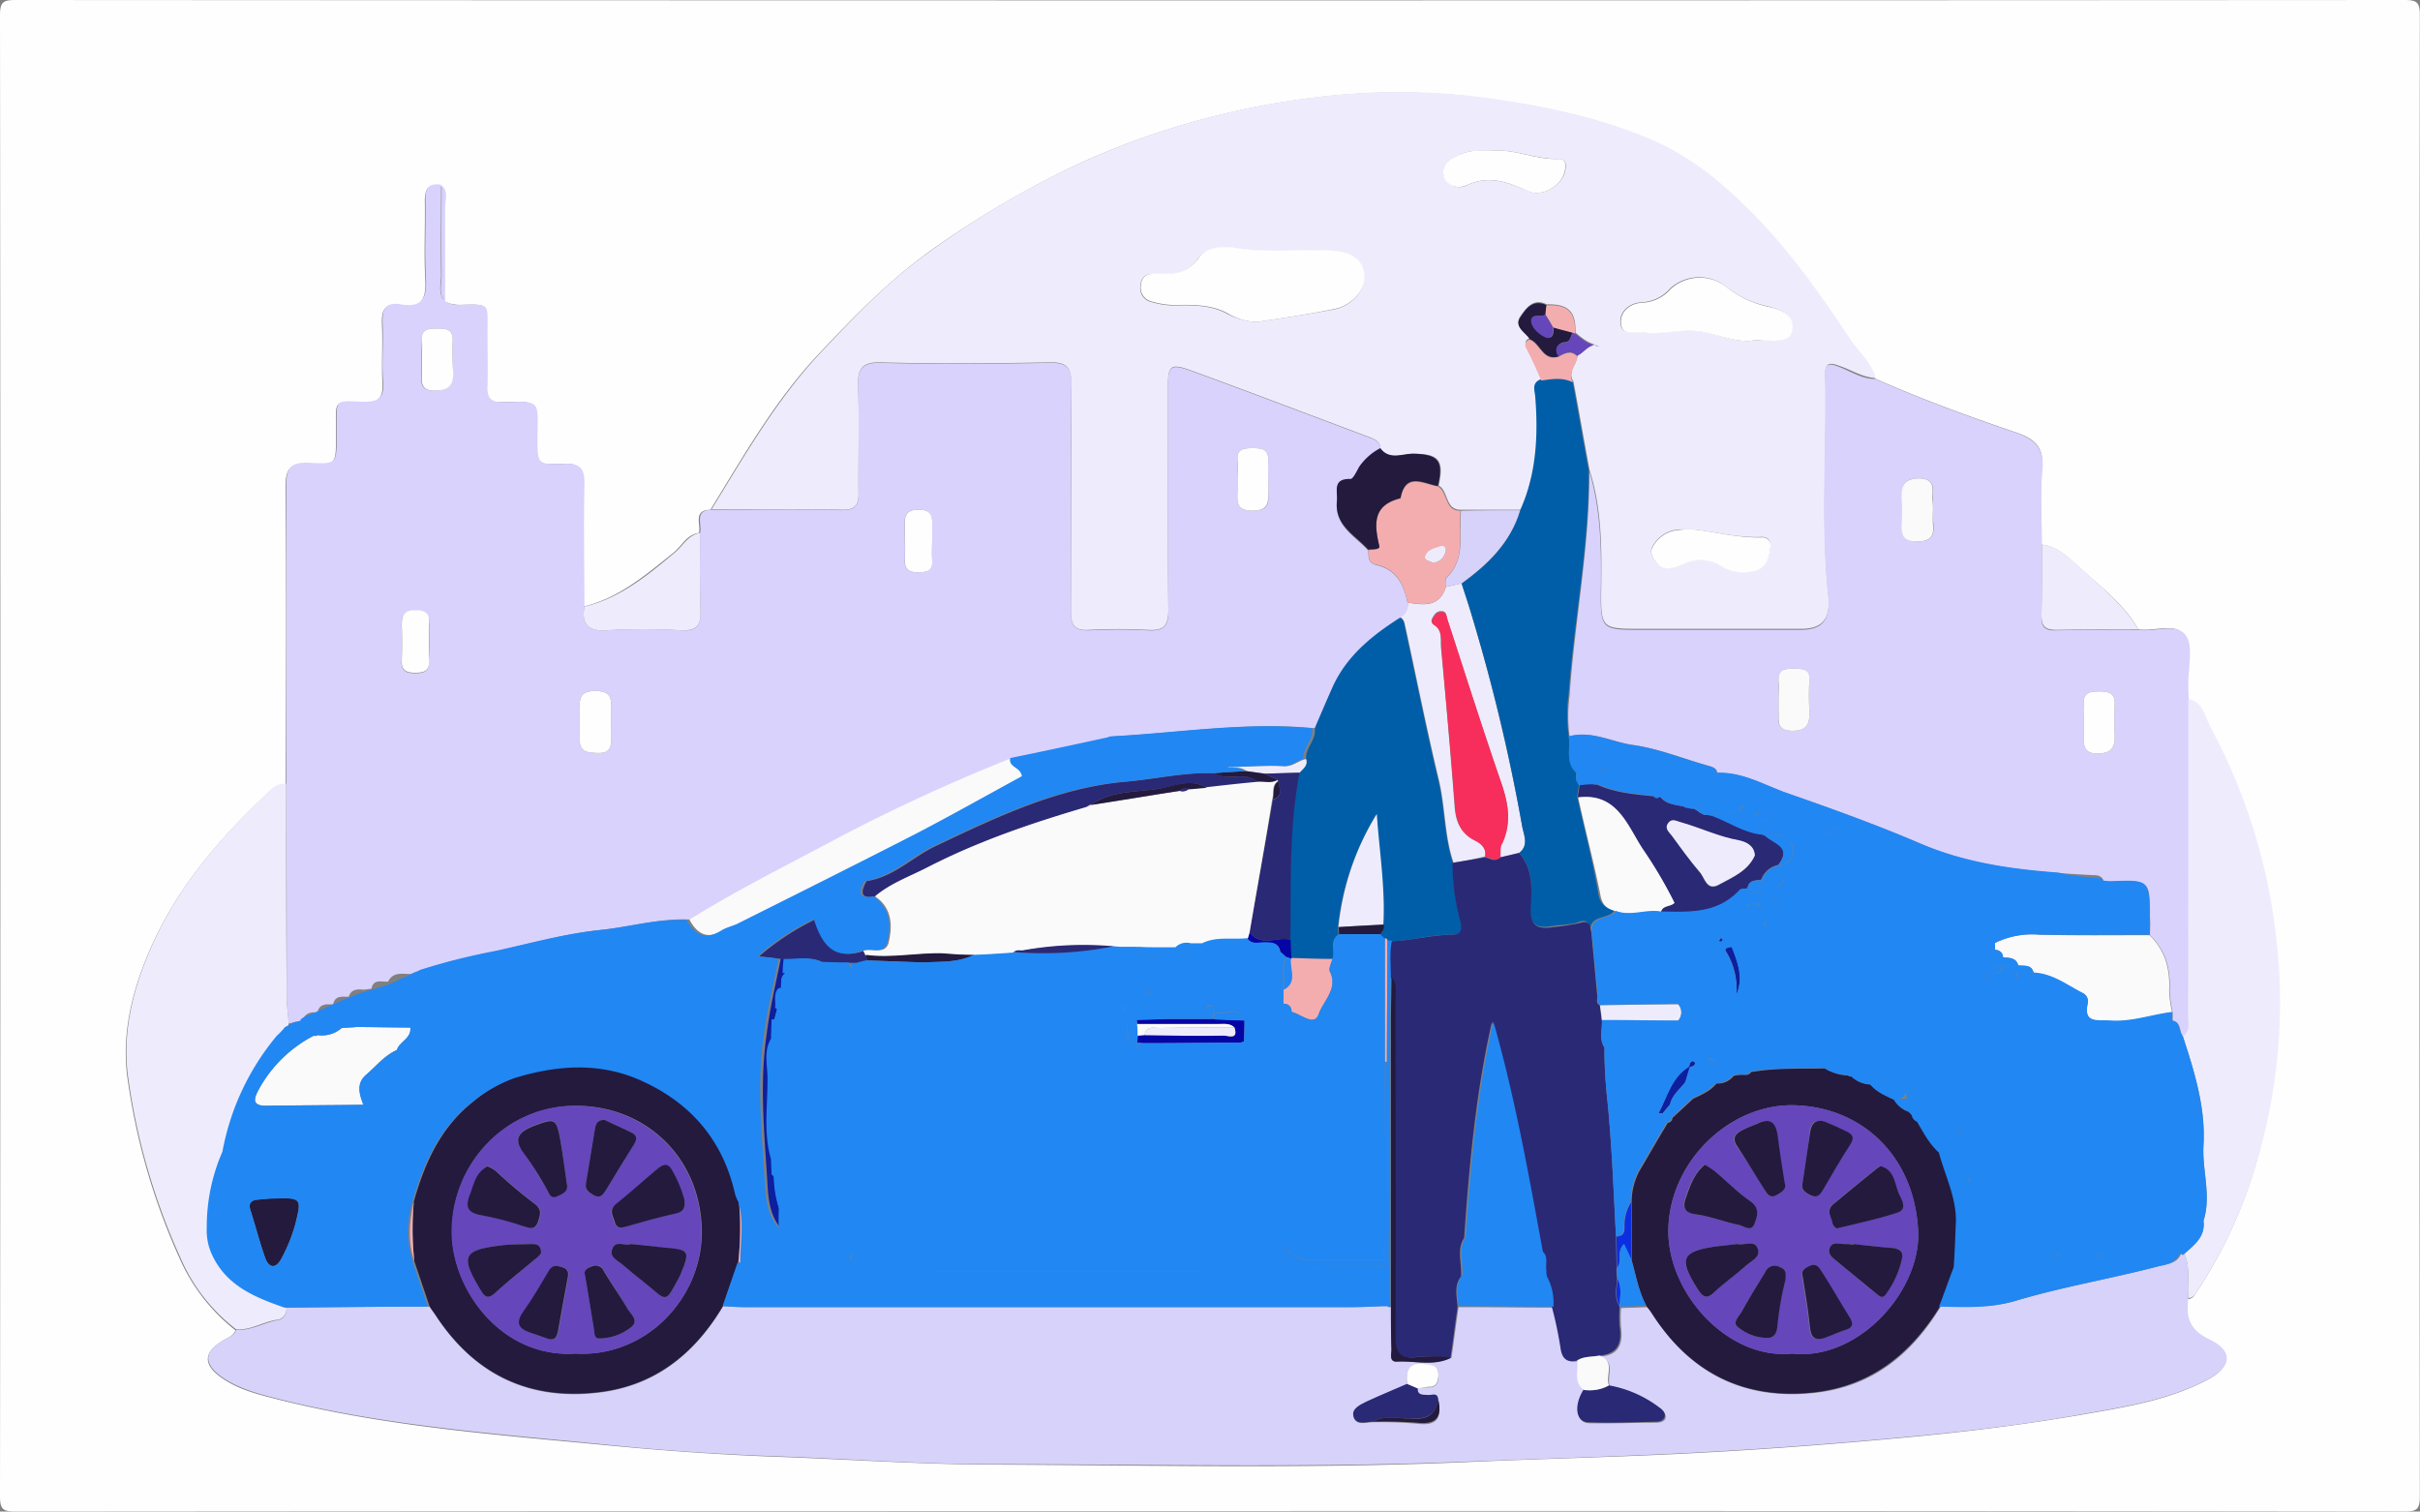 <svg id="Capa_2" data-name="Capa 2" xmlns="http://www.w3.org/2000/svg" viewBox="0 0 479.5 299.5"><rect x="0" y="0" width="479.5" height="299.5" fill="#808080" stroke="none"/><path d="M239.33,299.4q-118.2,0-236.3.1c-2.6,0-3.1-.5-3.1-3.1Q.08,149.7-.07,3.1C-.07.5.43,0,3,0q236.7.15,473.3,0c2.6,0,3.1.5,3.1,3.1q-.15,146.7,0,293.3c0,2.6-.5,3.1-3.1,3.1Q357.83,299.35,239.33,299.4Zm184.3-174.7c-2.8-4.9-7.3-8.3-11.4-12-2.2-2-4.5-4.4-7.8-4.8,0-5-.4-10,.1-14.9.5-4.5-1.5-6.1-5.4-7.4-9.4-3.2-18.7-6.6-27.7-10.6-.9-3.2-3.5-5.2-5.2-7.9-7.2-11-14.9-21.6-24.9-30.1A54.89,54.89,0,0,0,328,28.2c-10.3-4.6-21.1-6.9-32.2-8.5a131.62,131.62,0,0,0-34.9-.4,158.11,158.11,0,0,0-47.1,13.1A189.14,189.14,0,0,0,184,49.9c-8.2,5.9-15.2,13.2-22.1,20.5-8.5,9.1-14.7,20-21.2,30.6-3.6.1-1.8,3-2.3,4.6-2.4.3-3.3,2.5-5,3.9-5.5,4.4-10.8,9-17.9,10.7,0-8-.2-16,0-24,.1-3.3-.7-4.5-4.2-4.3-5.1.3-5.1,0-5.1-5.1-.1-7.2,1-7.4-6.8-7.1-2.3.1-3.2-.7-3.1-3.1.1-3.6.1-7.1,0-10.7,0-5.9.6-5.6-5.1-5.5a7.25,7.25,0,0,1-3.3-.7V41.1c0-1.4.6-3.1-.7-4.3-2.4-.4-3.1.6-3.1,3,.1,5.2-.2,10.5.1,15.7.2,3.9-.9,5.8-5,5-3-.5-3.7.9-3.6,3.7.2,3.8-.1,7.7.1,11.5.2,3.2-.8,4.2-4,4.1-5.8-.2-5.2-.6-5.2,5.4v1.5c0,5.3,0,5.5-5.4,5.2-3.8-.2-4.6,1.1-4.6,4.7.2,19.6.1,39.3,0,58.9-1.9-.2-3,1.2-4.2,2.3-9.4,8.9-17.6,18.6-22.8,30.7-3.6,8.4-5.6,17-4.2,25.9a129.5,129.5,0,0,0,10.2,34.9,37,37,0,0,0,11.1,14.3c-.5,1.2-1.7,1.5-2.6,2.1-3.8,2.3-3.8,4.7-.3,7.2s7.4,3.4,11.3,4.4c21.5,5.4,43.5,7,65.5,9.1,11.5,1.1,23,1.9,34.6,2.3,13.3.5,26.7,1.4,40,1.5,31.9.1,63.7.9,95.6-.5,13.1-.6,26.2-.9,39.3-1.5,15.2-.7,30.4-1.8,45.6-3.2,12.4-1.1,24.7-2.6,36.9-4.7,8.5-1.5,17-2.8,24.8-6.9,4.7-2.5,5.1-5.5.3-7.9-4-1.9-4.7-4.4-4.2-8.1,1.1,0,1.4-.9,1.9-1.6a93.13,93.13,0,0,0,12.3-27.7,114.19,114.19,0,0,0-9.9-84c-1.1-2-1.4-4.8-4.3-5.4,0-1.1,0-2.3-.1-3.4-.1-3.2,1-7.2-.5-9.3C431.13,123.2,426.83,125.2,423.63,124.7Z" transform="translate(0.07)" fill="#fefefe"/><path d="M88.13,59.7a5.36,5.36,0,0,0,3.3.7c5.7-.1,5.1-.4,5.1,5.5,0,3.6.1,7.1,0,10.7-.1,2.4.8,3.1,3.1,3.1,7.8-.3,6.8-.2,6.8,7.1,0,5.1,0,5.3,5.1,5.1,3.5-.2,4.3,1,4.2,4.3-.2,8,0,16,0,24-.6,3.4.6,4.9,4.3,4.7a123.45,123.45,0,0,1,14.9,0c3.2.2,3.9-1.1,3.8-4-.2-5.1-.1-10.2-.1-15.3.5-1.6-1.3-4.5,2.3-4.6,8.5,0,17.1-.1,25.6.1,2.6,0,3.6-.7,3.5-3.4-.2-7,.1-14-.1-21-.1-3.6.8-4.9,4.6-4.8,11.1.3,22.2.2,33.3,0,3.6-.1,4.5,1.1,4.4,4.5-.2,14.9,0,29.8-.1,44.8,0,2.9.8,3.8,3.7,3.7a110.28,110.28,0,0,1,11.5,0c3.1.2,4.2-.8,4.1-4-.2-14.7-.1-29.3-.1-44,0-4.5.5-4.9,4.9-3.3,11.7,4.3,23.3,8.7,35,13.1,1.1.4,2.2.8,2.2,2.3a11.5,11.5,0,0,0-4.2,3.7c-.5.9-1.1,2.4-1.7,2.4-3.6-.1-2.5,2.5-2.7,4.3-.5,4.9,3.6,6.8,6.2,9.7.1,1.2-.2,2.4,1.7,2.9,3.9.9,5.4,3.9,6.1,7.5a2.83,2.83,0,0,1-1.4,2.9c-5.5,3.5-10.5,7.5-13.3,13.6-1.3,2.7-2.4,5.5-3.6,8.3-13.3-1.3-26.5.9-39.8,1.6a1.85,1.85,0,0,0-.7.2c-6.4,1.4-12.9,2.8-19.3,4.1a355.72,355.72,0,0,0-38.1,17.7c-8.7,4.7-17.5,9.1-25.9,14.3-5.9-.3-11.5,1.4-17.3,2-6.9.7-13.7,2.6-20.5,4.1-5.9,1.3-11.9,2.5-17.6,4.7-1.7,0-3.5-.5-4.5,1.5h-.1c-1.2.1-2.8-.6-3.2,1.4-.5.1-.9.1-1.4.2-1.3-.1-2.6-.2-3.1,1.4h0c-1.3,0-2.7-.3-3.1,1.5h0c-1.3,0-2.7-.2-3.1,1.6h0c-1.3-.1-2.5.1-2.9,1.6h-.1l-2.7.6c-.1-1.8-.4-3.5-.4-5.3,0-14.1,0-28.1-.1-42.2,0-19.6.1-39.3,0-58.9,0-3.6.8-4.9,4.6-4.7,5.4.3,5.4.1,5.4-5.2V85c0-6-.5-5.6,5.2-5.4,3.2.1,4.3-.9,4-4.1-.3-3.8.1-7.7-.1-11.5-.1-2.8.6-4.2,3.6-3.7,4.1.7,5.2-1.1,5-5-.3-5.2,0-10.5-.1-15.7-.1-2.3.7-3.4,3.1-3,0,6-.1,11.9,0,17.9C87.33,56.3,86.63,58.2,88.13,59.7Zm157,34.9v2.3c0,2.1-.6,4.3,3,4.3s3.1-2,3.1-4.2c0-1.9-.1-3.8,0-5.7.1-2.5-1.5-2.5-3.2-2.5s-3.1.2-2.9,2.4ZM121,143.2v-1.9c-.1-2.1.7-4.3-3-4.4-3.9,0-3.1,2.3-3.2,4.5v5.3c0,2.4,1.7,2.4,3.5,2.5,2,.1,2.8-.7,2.7-2.7C120.93,145.5,121,144.3,121,143.2ZM83.43,70.9v2.7c0,1.9-.5,3.9,2.7,3.8,2.7,0,3.6-1.2,3.5-3.7-.1-2-.1-4.1,0-6.1.1-2.5-1.4-2.5-3.2-2.5s-3.1.2-2.9,2.4C83.53,68.6,83.43,69.7,83.43,70.9ZM85,127c0-1-.1-2,0-3,.2-2.1-.6-3-2.8-3-2.4,0-2.7,1.1-2.7,3.1q.15,3.45,0,6.9c-.1,1.9.9,2.4,2.6,2.4s3-.3,2.8-2.5C84.93,129.5,85,128.2,85,127Zm99.6-19.9v-2.3c0-1.9.4-3.8-2.7-3.8s-2.7,1.9-2.7,3.8.1,4.1,0,6.1c-.1,1.8.7,2.5,2.5,2.5s3.1-.2,2.9-2.4C184.53,109.6,184.63,108.4,184.63,107.1Z" transform="translate(0.07)" fill="#d8d2fd"/><path d="M273.43,88.9c0-1.5-1.2-1.9-2.2-2.3-11.7-4.4-23.3-8.8-35-13.1-4.4-1.6-4.9-1.2-4.9,3.3,0,14.7-.1,29.3.1,44,0,3.3-1,4.2-4.1,4a110.28,110.28,0,0,0-11.5,0c-2.9.2-3.7-.8-3.7-3.7.1-14.9,0-29.8.1-44.8,0-3.4-.8-4.6-4.4-4.5-11.1.2-22.2.3-33.3,0-3.8-.1-4.7,1.2-4.6,4.8.3,7,0,14,.1,21,.1,2.7-.9,3.5-3.5,3.4-8.5-.1-17.1-.1-25.6-.1,6.5-10.6,12.7-21.4,21.2-30.6,6.9-7.3,13.8-14.7,22.1-20.5A177.66,177.66,0,0,1,214,32.3a158.11,158.11,0,0,1,47.1-13.1,131.62,131.62,0,0,1,34.9.4c11.1,1.6,21.9,4,32.2,8.5a56.9,56.9,0,0,1,13.3,8.8c10,8.6,17.7,19.2,24.9,30.1,1.7,2.6,4.3,4.7,5.2,7.9-2.6-.1-4.8-1.6-7.2-2.4-1.6-.6-2.8-.8-2.8,1.4.4,14.6-.9,29.3.6,43.9.5,4.7-1,6.8-5.5,6.8h-31.4c-8.2,0-8.2,0-8.1-8.3.1-7.8.1-15.6-2.3-23.1-1.1-5.9-2.1-11.8-3.2-17.6-1.3-2,.8-3.5.8-5.3,1.5-.6,2.4-2.6,4.4-1.9-1.9-.1-3.4-1.3-4.8-2.5.1-4.2-1.4-5.7-5.7-5.6-2.6-1.3-4,.6-5.2,2.3-1.4,2,.9,3,1.8,4.4-1.1.5-.9,1.1-.4,2.1,1,2,1.9,4,2.8,6-2,.6-1.2,2.1-1.1,3.5.6,7.7.2,15.2-3,22.4h-11.8c-3.3.1-2.5-3.7-4.5-4.8,1.1-5,.1-6.3-5-6.3C277.63,90,275.23,91.3,273.43,88.9ZM249,63.8c5.1-.8,10.2-1.5,15.3-2.5,3.6-.7,6.3-4,5.9-6.8-.4-3.1-2.8-4.6-7.1-4.8-6.2-.2-12.4.5-18.6-.5-2.3-.4-5.6-.1-7.1,1.9-2.3,3.3-5.3,3.4-8.6,3.2-1.6-.1-2.8.4-2.9,2.3a2.78,2.78,0,0,0,2,3.2,17.29,17.29,0,0,0,6.4.7c3.1,0,6.1.2,8.8,1.7A13.7,13.7,0,0,0,249,63.8Zm98.6,3.6h1.6c2.3-.1,5.6.8,5.8-2.6.2-2.8-2.8-3.6-5.2-4.2a19.89,19.89,0,0,1-8.1-4,8.58,8.58,0,0,0-10.8.5,8.07,8.07,0,0,1-5.8,2.8c-2.1.1-4.4,1.7-4.1,4.2s2.8,1.5,4.4,1.7c3.8.5,7.4-.8,11.3-.2S344.23,68.1,347.63,67.4Zm-12.2,37.5h-2.7a6.41,6.41,0,0,0-5.3,3.3c-.8,1.3.1,2.6.9,3.4,1.7,1.7,3.6.7,5.3,0a7.57,7.57,0,0,1,7.3.5,8.32,8.32,0,0,0,6.3,1c2.5-.5,3.3-2.5,3.5-4.8.1-1.2-.5-2-1.8-1.9C344.13,106.6,339.43,105.3,335.43,104.9Zm-40-75c-2.2,0-4.2-.2-6.1.7s-3.8,1.8-3.3,4a3.21,3.21,0,0,0,4.6,2.1c4.5-2.1,8.2-.5,12.2,1.2,2.7,1.2,6.5-1.1,7.2-3.8.3-1.2.4-2.6-1.2-2.6C304.13,31.6,299.83,29.4,295.43,29.9Z" transform="translate(0.07)" fill="#eeecfc"/><path d="M433.53,257.3c-.5,3.7.2,6.2,4.2,8.1,4.8,2.3,4.4,5.4-.3,7.9-7.8,4.1-16.4,5.4-24.8,6.9-12.2,2.2-24.6,3.6-36.9,4.7-15.2,1.4-30.4,2.5-45.6,3.2-13.1.6-26.2,1-39.3,1.5-31.9,1.3-63.8.5-95.6.5-13.3,0-26.7-1-40-1.5-11.5-.4-23.1-1.1-34.6-2.3-21.9-2.2-44-3.7-65.5-9.1-3.9-1-7.9-2-11.3-4.4q-5.4-3.9.3-7.2c1-.6,2.2-.9,2.6-2.1,2.9.2,5.4-1.4,8.1-1.9a2.06,2.06,0,0,0,1.8-2.5c9.5-.1,18.9-.2,28.4-.2.4.6.9,1.2,1.3,1.9,7.6,11.5,18.2,16.7,31.8,15.2,11.4-1.2,19.4-7.6,25.1-17.2,1.5.1,3,.2,4.6.2h119.4c2.3,0,4.6-.1,6.9-.2h.8c.2.2.3.2.6.2,0,2.8,0,5.6.1,8.4,0,.9-.5,2.4,1.1,2.4,3.6-.2,7.3.9,10.8-.8.5-3.3.9-6.7,1.4-10,6.3,0,12.5.1,18.8.1.6,2.7,1.3,5.4,1.7,8.1.3,2.1,1.1,2.9,3.2,2.5.2,2-.8,4.2,1.3,5.8-2,3.1-1.7,6.4.8,6.5,4.4.1,8.9-.1,13.3-.1.8,0,1.7-.2,1.9-.9s-.4-1.4-1-1.9a23.11,23.11,0,0,0-10-4.4c-.8-1.9,1.3-4.8-1.9-5.9,3.7-.3,4.5-2.5,4.1-5.8a24.09,24.09,0,0,1,0-3.8c1.7-.1,3.5-.1,5.2-.2a14.31,14.31,0,0,1,1.1,1.5c7.5,11.7,18.2,17,32,15.5,11.4-1.2,19.3-7.6,25.1-17.2,5.1.1,10.1.4,15.3-1.2,9.1-2.7,18.6-4.3,27.8-6.7,1.5-.4,3.8-.5,4.5-2.6a1.08,1.08,0,0,1,.7.3C434,251.3,433.23,254.4,433.53,257.3Zm-152.7,17.8a11.08,11.08,0,0,1,1.9-.2c1.9.1,2.3-1,2.2-2.6,0-1.8-1.2-1.7-2.6-1.9-3.2-.5-3.9,1.2-3.6,3.9-2.7,1.2-5.4,2.2-8,3.5-1.2.6-3,1.4-2.6,2.9.5,1.9,2.5,1.1,3.9,1.1a84.31,84.31,0,0,1,8.7.3c3.9.5,5-1.1,4.1-4.7-.2-1.4-1.3-.7-2-.8C282,276.3,280.83,276.7,280.83,275.1Z" transform="translate(0.07)" fill="#d7d2fa"/><path d="M314.83,93.4c2.3,7.5,2.4,15.3,2.3,23.1-.1,8.3,0,8.3,8.1,8.3h31.4c4.6,0,6-2.1,5.5-6.8-1.5-14.6-.3-29.3-.6-43.9-.1-2.2,1.1-2.1,2.8-1.4,2.4.9,4.5,2.4,7.2,2.4,9,4,18.3,7.4,27.7,10.6,3.8,1.3,5.8,3,5.4,7.4-.5,4.9-.1,9.9-.1,14.9,0,4.7,0,9.4-.1,14.1-.1,2.2.8,2.9,2.9,2.8,5.4-.1,10.9-.1,16.3-.1,3.2.5,7.5-1.5,9.4,1.1,1.5,2.1.5,6.1.5,9.3,0,1.1,0,2.3.1,3.4,0,20.7,0,41.5-.1,62.2,0,1.6.7,3.4-1,4.6-.9-.9-.3-2.8-2.1-3.1v-1.7a23.21,23.21,0,0,1-.6-4.4c.2-4.2-.8-7.9-3.9-10.9,0-1.1.1-2.3,0-3.4,0-7.5,0-7.5-7.7-7.2-.5,0-1-.1-1.5-.1-.3-1.1-1.2-1.2-2.1-1.2-11.6-.6-23.2-1.5-34.1-6.2-8.8-3.8-17.8-7-26.7-10.1-4.4-1.6-8.6-4.1-13.6-3.9h0c-.1-.9-.7-1.1-1.5-1.4-5.1-1.4-10.1-3.5-15.3-4.2-4.1-.6-8.1-2.9-12.5-1.7a30.61,30.61,0,0,1,0-8C311.93,123,314.93,108.3,314.83,93.4Zm68.1,7.8V98.9c0-2,.5-4.1-2.8-4.1s-3.4,1.9-3.3,4.3a35.3,35.3,0,0,1,0,4.6c-.1,2.2.2,3.6,3,3.6,2.6,0,3.4-1,3.2-3.4A12.21,12.21,0,0,1,382.93,101.2Zm29.9,41.8v2.3c0,2-.4,4.1,2.9,4,2.9-.1,3.3-1.6,3.2-3.9a54.19,54.19,0,0,1,0-5.7c.2-2.3-1.1-2.7-3-2.7s-3.3.2-3.1,2.6C412.93,140.7,412.83,141.9,412.83,143Zm-60.5-4.6v2.3c0,2-.6,4.1,2.8,4.1,3.2,0,3.4-1.8,3.3-4.2a54.19,54.19,0,0,1,0-5.7c.1-2.2-1.2-2.4-2.9-2.4s-3.4,0-3.2,2.5Z" transform="translate(0.07)" fill="#d8d2fd"/><path d="M56.63,259a2.06,2.06,0,0,1-1.8,2.5c-2.8.4-5.2,2.1-8.1,1.9a35.57,35.57,0,0,1-11.1-14.3,129.5,129.5,0,0,1-10.2-34.9c-1.4-8.9.6-17.5,4.2-25.9,5.2-12.1,13.4-21.8,22.8-30.7,1.2-1.1,2.2-2.5,4.2-2.3,0,14.1,0,28.1.1,42.2,0,1.8.3,3.5.4,5.3-.2,1.1-1.2,1.5-1.9,2.3a49.89,49.89,0,0,0-10.8,23,37,37,0,0,0-3.1,15,11.49,11.49,0,0,0,.9,5.1C45,254.7,50.73,257,56.63,259Z" transform="translate(0.07)" fill="#eeecfc"/><path d="M432.43,205.3c1.7-1.2,1-3,1-4.6.1-20.7.1-41.5.1-62.2,2.9.6,3.3,3.4,4.3,5.4a114.64,114.64,0,0,1,13.1,41.8,109.45,109.45,0,0,1-3.2,42.2,93.13,93.13,0,0,1-12.3,27.7c-.5.8-.9,1.6-1.9,1.6-.3-2.9.5-6-.8-8.8,2-1.8,4.2-3.4,3.8-6.5h0c1.6-5-.3-10,0-15C437,219.5,434.73,212.4,432.43,205.3Z" transform="translate(0.07)" fill="#eeecfc"/><path d="M138.63,105.6c0,5.1-.1,10.2.1,15.3.1,2.9-.6,4.1-3.8,4a123.45,123.45,0,0,0-14.9,0c-3.7.2-4.9-1.3-4.3-4.7,7.1-1.7,12.5-6.2,17.9-10.7C135.23,108.2,136.23,106,138.63,105.6Z" transform="translate(0.07)" fill="#eeecfc"/><path d="M423.63,124.7c-5.4,0-10.9,0-16.3.1-2.1,0-2.9-.7-2.9-2.8.1-4.7.1-9.4.1-14.1,3.3.4,5.5,2.7,7.8,4.8C416.33,116.4,420.73,119.8,423.63,124.7Z" transform="translate(0.07)" fill="#eeecfc"/><path d="M88.13,59.7c-1.4-1.5-.7-3.4-.7-5.1-.1-6,0-11.9,0-17.9,1.4,1.2.7,2.9.7,4.3Z" transform="translate(0.07)" fill="#d7d2fa"/><path d="M258.73,150.4c-.2-2.3,2.1-3.8,1.7-6.1,1.2-2.8,2.4-5.6,3.6-8.3,2.8-6.1,7.8-10.1,13.3-13.6.8.4.9,1.2,1,2,2.2,10.1,4.2,20.2,6.6,30.2,1.3,5.4,1.1,11.1,2.9,16.4a38,38,0,0,0,1.3,10.6c.3,1.2,1.2,3.7-1.2,3.6-4.2-.1-8.2,1.2-12.3,1.3-.3,0-.6-.1-.9-.1a.55.55,0,0,0-.5-.3l-.9-.9c.4-.6,1-1.1.6-1.9.4-7.3-.9-14.6-1.3-21.9a52.87,52.87,0,0,0-7.6,22.4c0,.5.1,1,.1,1.5-2,1.2-.4,3.4-1.3,4.9-2.7-.1-5.4-.1-8.1-.2-.1-1.2-.1-2.5-.2-3.7.1-11.1-.3-22.2,1.8-33.1C258.13,152.3,259.13,151.6,258.73,150.4Z" transform="translate(0.07)" fill="#005ea8"/><path d="M287.93,170.9c-1.8-5.3-1.6-11-2.9-16.4-2.4-10-4.4-20.1-6.6-30.2-.2-.7-.2-1.5-1-2a2.83,2.83,0,0,0,1.4-2.9c3.1.5,6.3,1,7.6-3.1,1-.2,2.1-.5,3.1-.7.8,2.4,1.6,4.8,2.3,7.3a378.06,378.06,0,0,1,9.7,40.8c.3,1.7,1.4,3.8-.6,5.3l-3.8.9c.1-1-.1-2.1.4-3,2-4.1,1.2-8-.3-12.2-3.7-10.7-7.1-21.4-10.6-32.2-.2-.6-.1-1.3-.9-1.4a1.64,1.64,0,0,0-1.6.7c-.4.6-1,1.4-.1,1.9,1.7,1.1,1.3,2.9,1.4,4.5q1.5,15.75,2.7,31.5c.2,3,1.1,5.3,4,6.7,1.2.6,2.4,1.6,2,3.3A61.76,61.76,0,0,1,287.93,170.9Z" transform="translate(0.07)" fill="#eeecfc"/><path d="M200.63,150.1c-.4,1.9,2,1.7,2.3,3.6-6.8,3.7-13.7,7.6-20.8,11.3-11.7,6-23.5,11.9-35.3,17.8-1.1.6-2.4.8-3.5,1.5-3.1,1.9-5.2.9-6.8-2.1,8.4-5.2,17.2-9.7,25.9-14.3A358,358,0,0,1,200.63,150.1Z" transform="translate(0.07)" fill="#fafafb"/><path d="M286.43,116.3c-1.3,4.1-4.5,3.5-7.6,3.1-.7-3.6-2.2-6.6-6.1-7.5-1.9-.4-1.5-1.7-1.7-2.9.8-.1,2.4,0,2.2-.7-1-4.3-1.4-8.2,4.2-9.5,1-5.2,4.5-2.9,7.4-2.4,2,1.1,1.3,4.9,4.5,4.8-.5,4.5,1.2,9.5-2.9,13.3C286.23,114.8,286.43,115.7,286.43,116.3Zm-2.6-4.8a2.8,2.8,0,0,0,2.5-2c.2-.7-.1-1.5-.9-1.2-1.2.4-2.7.6-3.1,1.9C281.93,111.1,283.23,111.1,283.83,111.5Z" transform="translate(0.07)" fill="#f4adaf"/><path d="M284.83,96.3c-2.9-.5-6.4-2.9-7.4,2.4-5.6,1.4-5.2,5.2-4.2,9.5.2.7-1.4.6-2.2.7-2.6-2.9-6.7-4.8-6.2-9.7.2-1.8-1-4.4,2.7-4.3.5,0,1.2-1.5,1.7-2.4a11.5,11.5,0,0,1,4.2-3.7c1.8,2.4,4.3,1.1,6.4,1.1C284.93,90,286,91.3,284.83,96.3Z" transform="translate(0.07)" fill="#231a3e"/><path d="M251.23,97c0-1.9-.1-3.8,0-5.7.1-2.5-1.5-2.5-3.2-2.5s-3.1.2-2.9,2.4c.1,1.1,0,2.3,0,3.4v2.3c0,2.1-.6,4.3,3,4.3C251.53,101.2,251.23,99.2,251.23,97Z" transform="translate(0.07)" fill="#fefefe"/><path d="M121,143.2v-1.9c-.1-2.1.7-4.3-3-4.4-3.9,0-3.1,2.3-3.2,4.5v5.3c0,2.4,1.7,2.4,3.5,2.5,2,.1,2.8-.7,2.7-2.7C120.93,145.5,121,144.3,121,143.2Z" transform="translate(0.07)" fill="#fefefe"/><path d="M89.63,67.6c.1-2.5-1.4-2.5-3.2-2.5s-3.1.2-2.9,2.4c.1,1.1,0,2.3,0,3.4v2.7c0,1.9-.5,3.9,2.7,3.8,2.7,0,3.6-1.2,3.5-3.7A41.64,41.64,0,0,1,89.63,67.6Z" transform="translate(0.07)" fill="#fefefe"/><path d="M82.23,120.9c-2.4,0-2.7,1.1-2.7,3.1q.15,3.45,0,6.9c-.1,1.9.9,2.4,2.6,2.4s3-.3,2.8-2.5c-.1-1.3,0-2.5,0-3.8,0-1-.1-2,0-3C85.23,121.8,84.53,120.9,82.23,120.9Z" transform="translate(0.07)" fill="#fefefe"/><path d="M184.63,104.8c0-1.9.4-3.8-2.7-3.8s-2.7,1.9-2.7,3.8.1,4.1,0,6.1c-.1,1.8.7,2.5,2.5,2.5s3.1-.2,2.9-2.4c-.1-1.3,0-2.5,0-3.8Z" transform="translate(0.07)" fill="#fefefe"/><path d="M300.93,169c2-1.5.9-3.6.6-5.3a355.8,355.8,0,0,0-9.7-40.8c-.7-2.4-1.5-4.8-2.3-7.3,5.2-3.7,9.7-8.1,11.6-14.5,3.2-7.1,3.6-14.7,3-22.4-.1-1.4-.8-2.8,1.1-3.5,2.1-.3,4.3-.7,6.3.4,1.1,5.9,2.1,11.8,3.2,17.6.1,14.9-2.9,29.6-4,44.4a30.61,30.61,0,0,0,0,8c.5,2.4-.8,5.3,1.6,7.3v.1a2.13,2.13,0,0,0,.5,2.3c-.1.8-.3,1.6-.4,2.5,1.4,6.4,3.1,12.8,4.2,19.3.4,2.2,1.5,2.8,3.2,3.3-1.2,1.9-4.9.7-4.8,4.1-.4-1.1-.3-2.6-2.3-1.8-1.6.6-3.5.5-5.2.8-3.1.5-4.6-.2-4.5-3.9C303.43,176,303.73,172.1,300.93,169Z" transform="translate(0.07)" fill="#005ea8"/><path d="M249,63.8a11.86,11.86,0,0,1-5.8-1.7c-2.7-1.5-5.8-1.7-8.8-1.7a17.52,17.52,0,0,1-6.4-.7,2.78,2.78,0,0,1-2-3.2c.1-1.8,1.3-2.3,2.9-2.3,3.3.2,6.3.1,8.6-3.2,1.5-2.1,4.8-2.3,7.1-1.9,6.2,1,12.4.3,18.6.5,4.3.2,6.7,1.6,7.1,4.8.4,2.8-2.4,6.1-5.9,6.8C259.23,62.3,254.13,63,249,63.8Z" transform="translate(0.07)" fill="#fefefe"/><path d="M347.63,67.4c-3.4.7-7-1.1-10.8-1.7s-7.5.7-11.3.2c-1.6-.2-4.1.8-4.4-1.7s1.9-4.1,4.1-4.2a8.07,8.07,0,0,0,5.8-2.8,8.58,8.58,0,0,1,10.8-.5,19.89,19.89,0,0,0,8.1,4c2.3.5,5.4,1.3,5.2,4.2-.2,3.3-3.5,2.5-5.8,2.6A7.16,7.16,0,0,0,347.63,67.4Z" transform="translate(0.07)" fill="#fefefe"/><path d="M335.43,104.9c4,.4,8.7,1.7,13.5,1.6a1.58,1.58,0,0,1,1.8,1.9c-.2,2.3-1,4.4-3.5,4.8a8.32,8.32,0,0,1-6.3-1,7.57,7.57,0,0,0-7.3-.5c-1.7.7-3.7,1.7-5.3,0-.8-.9-1.7-2.1-.9-3.4a6.41,6.41,0,0,1,5.3-3.3A17.16,17.16,0,0,1,335.43,104.9Z" transform="translate(0.07)" fill="#fefefe"/><path d="M295.43,29.9c4.5-.5,8.7,1.8,13.3,1.6,1.6-.1,1.5,1.4,1.2,2.6-.7,2.8-4.5,5-7.2,3.8-4-1.8-7.7-3.3-12.2-1.2-1.7.8-4.2.2-4.6-2.1s1.5-3.2,3.3-4C291.23,29.7,293.23,29.8,295.43,29.9Z" transform="translate(0.07)" fill="#fefefe"/><path d="M301.13,101.1c-1.9,6.4-6.4,10.7-11.6,14.5-1,.2-2.1.5-3.1.7,0-.6-.2-1.5.1-1.8,4-3.8,2.4-8.8,2.9-13.3C293.33,101.1,297.23,101.1,301.13,101.1Z" transform="translate(0.07)" fill="#d7d2fa"/><path d="M311.63,75.8c-2-1.1-4.2-.7-6.3-.4-.9-2-1.8-4.1-2.8-6-.5-.9-.7-1.6.4-2.1,2.2.7,2.6,4.4,5.8,3.4,1.2-.6,2.4-1.4,3.7-.1C312.43,72.3,310.33,73.8,311.63,75.8Z" transform="translate(0.07)" fill="#f4adaf"/><path d="M308.83,70.6c-3.2,1-3.7-2.7-5.8-3.4-.9-1.4-3.2-2.4-1.8-4.4,1.1-1.7,2.5-3.6,5.2-2.3-.1.6-.1,1.2-.2,1.8-.9.7-3.1-.4-2.8,1.5.2,1.2,1.7,2.5,2.9,3s1.6-.8,1.4-2c1.3.4,2.7.7,4,1.1-.8.4-.3,1.8-1.8,1.9A1.65,1.65,0,0,0,308.83,70.6Z" transform="translate(0.07)" fill="#231a3e"/><path d="M306.13,62.3c.1-.6.1-1.2.2-1.8,4.3-.2,5.8,1.3,5.7,5.6l-.3-.1c-1.3-.4-2.7-.7-4-1.1C307.23,64,306.73,63.2,306.13,62.3Z" transform="translate(0.07)" fill="#f4adaf"/><path d="M311.73,66l.3.1c1.4,1.2,2.9,2.4,4.8,2.5-2-.8-2.9,1.3-4.4,1.9-1.3-1.3-2.5-.5-3.7.1-1-1.4-.2-2.6,1.1-2.7C311.33,67.8,310.93,66.5,311.73,66Z" transform="translate(0.07)" fill="#6546bb"/><path d="M300.93,169c2.8,3.2,2.5,7.1,2.3,10.8s1.4,4.4,4.5,3.9a43.38,43.38,0,0,0,5.2-.8c2.1-.7,2,.7,2.3,1.8l1.2,12.9c-.1.6-.2,1.3.5,1.6.1,1,.2,2,.4,3,.1,1.8-.6,3.7.5,5.4a95.5,95.5,0,0,0,.6,10.6c.9,8.9,1.2,17.9,1.7,26.9,0,2.1.1,4.1.1,6.2a14.77,14.77,0,0,0,.1,2.1c-.1,1.8-.6,3.6.4,5.3l.1.3a24.1,24.1,0,0,0,0,3.8c.5,3.3-.3,5.5-4.1,5.8-1.5.3-3.1.1-4.4,1-2,.4-2.9-.4-3.2-2.5a77.82,77.82,0,0,0-1.7-8.1,11.12,11.12,0,0,0-1.4-6.2v-1c-.2-1.3.4-2.7-.7-3.7-2.8-15.3-5.5-30.5-9.8-45.6-3.2,14.1-4.5,28.4-5.5,42.8-1.4,2.1-.6,4.5-.6,6.8v.8c-1.5,1.9-.8,4.1-.7,6.1-.5,3.3-.9,6.7-1.4,10-2.3,0-4.6-.3-6.9-.1-3.4.4-4.3-.9-4.2-4.2.1-22.2.1-44.5,0-66.7,0-1.5.5-3.1-.8-4.4a28.06,28.06,0,0,1,.1-7.1c4.1-.1,8.1-1.3,12.3-1.3,2.4,0,1.5-2.4,1.2-3.6a42.15,42.15,0,0,1-1.3-10.6c2.1-.4,4.2-.7,6.3-1.1,1,0,2,1.1,3,0Q299.13,169.45,300.93,169Z" transform="translate(0.07)" fill="#2a2976"/><path d="M384.43,258.7c-5.8,9.5-13.7,15.9-25.1,17.2-13.8,1.5-24.5-3.9-32-15.5a14.31,14.31,0,0,0-1.1-1.5c-1.6-2.9-2.1-6.1-3-9.2V238.3a13.21,13.21,0,0,1,1.5-6.2c1.9-3.2,3.7-6.4,5.6-9.5v-.1a1.08,1.08,0,0,0,1-1l4.1-3.8h0c1.7-.8,3.4-1.5,4.6-3h.1a4,4,0,0,0,3.3-1.5,5,5,0,0,1,1.2-.2c.8-.1,1.7.3,2.3-.6.3,0,.5-.1.8-.1,4.5-.7,9.1-.5,13.7-.6h.1a9.2,9.2,0,0,0,4.6,1.4l.3.2h.4a5.68,5.68,0,0,0,3.7,1.6h.1c1.2,1.5,2.9,2.2,4.6,3h.1a5.09,5.09,0,0,0,2.8,2.4h.1c.2.3.5.5.7.8h0a1.55,1.55,0,0,0,1,1.2h0c1.3,2.2,2.5,4.5,4.4,6.2v.1c1.3,4.8,3.7,9.3,3.3,14.4-.1,2.7-.2,5.5-.4,8.2C386.33,253.5,385.33,256.1,384.43,258.7ZM355,268.2c13.1,1.5,25.5-12.4,25-24.2-.7-15-11.2-24.6-24.4-25-12.9-.4-24.8,11.1-25.1,24.5C330.23,256.2,342.33,269.5,355,268.2Z" transform="translate(0.07)" fill="#231a3e"/><path d="M146.23,250l-3,8.7c-5.7,9.6-13.7,16-25.1,17.2-13.7,1.5-24.3-3.8-31.8-15.2-.4-.6-.9-1.2-1.3-1.9-1-3-2-5.9-3-8.9a58.11,58.11,0,0,1-.1-11.8c2.1-7.5,5.2-14.5,11.5-19.6a27.76,27.76,0,0,1,8.8-5.1c8.2-2.5,16.6-3.2,24.8.4,10,4.4,16.5,11.9,18.9,22.7a8.43,8.43,0,0,0,.6,1.4A81.19,81.19,0,0,1,146.23,250ZM114,268.2c13.9.8,24.9-10.9,25-23.9,0-14.7-10.9-25.1-24.7-25.2s-24.6,11-24.8,24.6C89.23,255.3,99.23,269.2,114,268.2Z" transform="translate(0.07)" fill="#231a3e"/><path d="M318.73,274.5a23.11,23.11,0,0,1,10,4.4c.6.4,1.3,1.1,1,1.9s-1.1.9-1.9.9c-4.4.1-8.9.3-13.3.1-2.4-.1-2.8-3.4-.8-6.5A7.16,7.16,0,0,0,318.73,274.5Z" transform="translate(0.07)" fill="#2a2976"/><path d="M272,281.7c-1.4,0-3.4.8-3.9-1.1-.4-1.5,1.4-2.3,2.6-2.9,2.6-1.2,5.3-2.3,8-3.5l2.1.9c0,1.5,1.2,1.2,2.1,1.3.7.1,1.8-.6,2,.8-.4,3.5-2.7,4-5.8,3.9C276.73,281,274.23,280.4,272,281.7Z" transform="translate(0.07)" fill="#2a2976"/><path d="M275.53,259V202.4c0-2.9.1-5.9.1-8.8,1.2,1.3.8,2.9.8,4.4,0,22.2.1,44.5,0,66.7,0,3.3.8,4.6,4.2,4.2a39.76,39.76,0,0,1,6.9.1c-3.5,1.8-7.2.6-10.8.8-1.6.1-1.1-1.5-1.1-2.4C275.53,264.6,275.53,261.8,275.53,259Z" transform="translate(0.07)" fill="#231a3e"/><path d="M318.73,274.5a7.9,7.9,0,0,1-5,.9c-2.1-1.6-1-3.8-1.3-5.8,1.3-.9,2.9-.7,4.4-1C320.13,269.7,317.93,272.6,318.73,274.5Z" transform="translate(0.07)" fill="#fafafb"/><path d="M280.83,275.1l-2.1-.9c-.3-2.7.4-4.4,3.6-3.9,1.3.2,2.5.1,2.6,1.9,0,1.6-.3,2.7-2.2,2.6C282,274.9,281.43,275,280.83,275.1Z" transform="translate(0.07)" fill="#fefefe"/><path d="M272,281.7c2.3-1.3,4.7-.7,7.1-.6,3.1.2,5.3-.3,5.8-3.9.8,3.5-.3,5.1-4.1,4.7A86.82,86.82,0,0,0,272,281.7Z" transform="translate(0.07)" fill="#231a3e"/><path d="M425.83,185.3c3.1,3,4.1,6.7,3.9,10.9a21.21,21.21,0,0,0,.6,4.4c-4.1.5-8,2-12.3,1.7-2.5-.2-5.4.7-4.4-3.6a1.82,1.82,0,0,0-1.1-1.9c-3.1-1.6-5.9-3.8-9.6-4h0c-.5-1.7-1.9-1.4-3.1-1.5h0c-.4-1.6-1.8-1.5-3-1.6h0a1.56,1.56,0,0,0-1.6-1.5h0v-1.4h0a16.86,16.86,0,0,1,8.8-1.6C411.33,185.4,418.53,185.3,425.83,185.3Z" transform="translate(0.07)" fill="#fafafb"/><path d="M382.93,101.2a24.32,24.32,0,0,0,0,2.7c.3,2.4-.6,3.4-3.2,3.4-2.8,0-3.1-1.4-3-3.6a35.3,35.3,0,0,0,0-4.6c-.1-2.4.1-4.2,3.3-4.3,3.4,0,2.8,2.1,2.8,4.1A18.48,18.48,0,0,1,382.93,101.2Z" transform="translate(0.07)" fill="#fafafb"/><path d="M412.83,143c0-1.1.1-2.3,0-3.4-.2-2.4,1.2-2.6,3.1-2.6s3.2.4,3,2.7a54.19,54.19,0,0,0,0,5.7c.1,2.3-.3,3.8-3.2,3.9-3.3.1-2.9-2-2.9-4Z" transform="translate(0.07)" fill="#fefefe"/><path d="M352.33,138.4c0-1.1.1-2.3,0-3.4-.2-2.5,1.4-2.5,3.2-2.5s3.1.2,2.9,2.4a54.19,54.19,0,0,0,0,5.7c.1,2.4-.1,4.2-3.3,4.2-3.4,0-2.7-2.1-2.8-4.1Z" transform="translate(0.07)" fill="#fafafb"/><path d="M71.93,218.9c-6.4.1-12.9.1-19.3.2-2.8,0-2.4-1.4-1.5-3.1a26,26,0,0,1,11-10.8.62.62,0,0,0,.7-.1,6,6,0,0,0,4.8-1.4c1-.1,1.9-.1,2.9-.2,3.6,0,7.2.1,10.7.1h0c.3,2.2-2.1,2.7-2.6,4.4-2.5,1.1-4.1,3.2-6.1,4.9S71.13,216.8,71.93,218.9Z" transform="translate(0.07)" fill="#fafafb"/><path d="M171.63,174.6c5.4-.8,9.1-4.8,13.8-7,12-5.7,24.1-11.5,37.5-12.7,5.9-.5,11.7-1.9,17.6-1.7,2.7,1.7,6.3-.5,8.9,1.8-3.5.4-7,.8-10.4,1.1-3.2-2-6.5-.2-9.6.2-4.5.7-9.3.3-13.3,3.2l.1-.1a4.05,4.05,0,0,1-.9.5c-10.8,3.2-21.5,6.8-31.6,12-3.5,1.8-7.3,3.1-10.3,5.7C170.23,178.2,170.53,176.6,171.63,174.6Z" transform="translate(0.07)" fill="#2a2976"/><path d="M53.93,237.4c5.8-.1,5.8,0,4.5,5.2a32.4,32.4,0,0,1-2.7,6.7c-1.2,2.3-2.6,1.9-3.3-.2-1.1-3.1-1.9-6.3-2.9-9.4-.4-1.3.2-1.9,1.5-2C52.13,237.6,53.23,237.5,53.93,237.4Z" transform="translate(0.07)" fill="#231a3e"/><path d="M161.63,182.1c0,.1.1.2.1.4,1.5,4.5,3.8,7.9,9.4,5.9.1.3.3.6.4.9s.1.7.2,1.1c-.6.1-1.2.3-1.7.4h-3.1c-1.3,0-2.6-.1-3.9-.1-2.4-1.2-5-.5-7.5-.6a3.4,3.4,0,0,1-1-.1c-1.2-.2-2.4-.3-4.2-.5A51,51,0,0,1,161.63,182.1Z" transform="translate(0.07)" fill="#2a2976"/><path d="M154.63,190a3.4,3.4,0,0,1,1,.1,26.35,26.35,0,0,0-.2,2.8c-1,.8-.6,2-.8,3.1-1.1,1.1-.5,2.6-.7,3.9-.2.8-.4,1.5-.6,2.3,0,1.3-.1,2.5-.1,3.8-1.4,2.3-.8,4.9-.7,7.4.1,5.5-.9,11.1.7,16.5,0,1,.1,2,.1,3a22.77,22.77,0,0,0,1.4,7.7v2.9c-2.5-2.9-2.6-6.6-2.8-10-.6-9.5-1.5-19-.1-28.5C152.43,199.9,153.63,195,154.63,190Z" transform="translate(0.07)" fill="#0d1e9e"/><path d="M258.73,150.4c.4,1.3-.6,1.9-1.3,2.7-2.3.1-4.6.1-6.9.2-1.2-.2-2.4-.3-3.6-.5-1-.9-2.3-.6-3.5-.7v-.3c.1.1.2.2.3.2,3.6-.1,7.3-.4,10.9-.2C256.33,151.8,257.33,150.6,258.73,150.4Z" transform="translate(0.07)" fill="#eeecfc"/><path d="M246.93,152.8c1.2.2,2.4.3,3.6.5.9.4,1.8.9,2.7,1.3-1.2.8-2.6.3-3.9.4-2.6-2.3-6.1-.1-8.9-1.8C242.63,153,244.83,152.9,246.93,152.8Z" transform="translate(0.07)" fill="#231a3e"/><path d="M146.23,250a60.16,60.16,0,0,0,.1-12c1.2,4,.4,8,.4,12a.22.22,0,0,1-.2.2C146.43,250.1,146.33,250,146.23,250Z" transform="translate(0.07)" fill="#f4adaf"/><path d="M81.93,238.1a58.17,58.17,0,0,0,.1,11.8C80.73,246,81,242.1,81.93,238.1Z" transform="translate(0.07)" fill="#f4adaf"/><path d="M253.23,154.6c-.9-.4-1.8-.9-2.7-1.3,2.3-.1,4.6-.1,6.9-.2-2.1,11-1.7,22-1.8,33.1-2.7-.7-5.9,1.6-8.1-1.5,1.5-8.7,3.1-17.5,4.6-26.2,2.1-.7,1.3-2.2,1.1-3.6v-.3Z" transform="translate(0.07)" fill="#2a2976"/><path d="M265.13,183.7a52.87,52.87,0,0,1,7.6-22.4c.5,7.3,1.7,14.6,1.3,21.9C271.13,183.3,268.13,183.5,265.13,183.7Z" transform="translate(0.07)" fill="#eeecfc"/><path d="M263.93,190c-.2.8-.8,1.9-.5,2.5,1.7,3.4-1.3,5.8-2.2,8.4s-3.5,0-5.4-.4a1.43,1.43,0,0,0-1.6-1.6v-2.8c2.7-1.5,1-4.1,1.4-6.2l.1-.1C258.53,189.9,261.23,190,263.93,190Z" transform="translate(0.07)" fill="#f4adaf"/><path d="M274.33,210.3V185.9a.55.55,0,0,1,.5.3c0,8.1-.1,16.1-.1,24.2A.6.6,0,0,1,274.33,210.3Z" transform="translate(0.07)" fill="#f4adaf"/><path d="M265.13,183.7c3-.2,5.9-.3,8.9-.5.4.8-.2,1.3-.6,1.9h-8.2A6.15,6.15,0,0,0,265.13,183.7Z" transform="translate(0.07)" fill="#231a3e"/><path d="M247.53,184.7c2.2,3.1,5.5.8,8.1,1.5.1,1.2.1,2.4.2,3.7l-.1.1-.9-.3c-.4-.4-.8-.7-1.2-1.1-.3-1.8-1.7-1.8-3.1-1.8-1.2,0-2.5.5-3.4-.8A9.29,9.29,0,0,0,247.53,184.7Z" transform="translate(0.07)" fill="#0505a5"/><path d="M297.23,169.9c-1,1-2-.1-3,0,.3-1.7-.8-2.7-2-3.3-2.9-1.4-3.7-3.7-4-6.7-.8-10.5-1.8-21-2.7-31.5-.1-1.6.3-3.4-1.4-4.5-.9-.6-.4-1.3.1-1.9a1.48,1.48,0,0,1,1.6-.7c.8.1.7.8.9,1.4,3.5,10.7,6.9,21.5,10.6,32.2,1.4,4.1,2.2,8,.3,12.2C297.13,167.7,297.33,168.9,297.23,169.9Z" transform="translate(0.07)" fill="#f72e5b"/><path d="M283.83,111.5c-.6-.4-1.9-.4-1.5-1.4.5-1.3,2-1.5,3.1-1.9.8-.2,1.1.5.9,1.2A2.77,2.77,0,0,1,283.83,111.5Z" transform="translate(0.07)" fill="#eeecfc"/><path d="M346.13,176.1c-.5.1-1.2,0-1.5.3-4.4,4.8-10.1,4.4-15.7,4.3.4-1.3,2-.9,2.7-1.8a76.59,76.59,0,0,0-6.1-10.4c-3.1-4.7-5.1-11.5-13-10.5.1-.8.3-1.6.4-2.5a21.05,21.05,0,0,1,2.5-.2c.3,0,.5.1.8.1,3.6,1.7,7.6,2,11.5,2.4.4.3.7.4,1.1,0,1.2,1.7,3.2,1.6,5,2.1l1.5.3c1.1.3,1.8,1.6,3.1,1.2.3.1.5.1.8.2,3.3,1.2,6.3,3.4,10,3.7l.1.2.2-.1c1.6,1.7,5.7,2.2,2.7,6h-.1a4.51,4.51,0,0,0-3.2,2.8l-.1.1c-1.1.2-2.4,0-2.7,1.8Zm1.5-6.6c-.1-2-1.8-2.7-3.1-2.9-4-.7-7.7-2.5-11.6-3.6-.9-.2-1.7-.8-2.4.1-.9,1.1.2,1.9.7,2.6,1.8,2.4,3.6,4.9,5.6,7.3.9,1.1,1.3,3.6,3.6,2.4C343.23,173.8,346.23,172.6,347.63,169.5Z" transform="translate(0.07)" fill="#2a2976"/><path d="M312.63,158c7.9-1,9.8,5.8,13,10.5a88.62,88.62,0,0,1,6.1,10.4c-.8.8-2.3.4-2.7,1.8-2.9-.5-5.9,1-8.8-.1-1.7-.5-2.8-1-3.2-3.3C315.73,170.8,314,164.4,312.63,158Z" transform="translate(0.07)" fill="#fafafb"/><path d="M306.13,62.3c.5.9,1,1.7,1.5,2.6.2,1.2-.4,2.4-1.4,2-1.2-.5-2.7-1.8-2.9-3C303,62,305.33,63,306.13,62.3Z" transform="translate(0.07)" fill="#6546bb"/><path d="M332.43,199a2.45,2.45,0,0,1,0,3.3c-5,0-10.1-.1-15.1-.1-.1-1-.2-2-.4-3C322.13,199.1,327.23,199,332.43,199Z" transform="translate(0.07)" fill="#eeecfc"/><path d="M323.13,238.2a8.61,8.61,0,0,0-1.3,4.1c-.1,1.1.4,2.6-1.6,2.7,0,2.1.1,4.1.1,6.2,1.1-1.2-.2-3.2,1.4-4.7.5,1.2,1,2.1,1.4,3.1Z" transform="translate(0.07)" fill="#0b2fe0"/><path d="M320.83,258.7c.1-1.8.5-3.6-.4-5.3C320.33,255.1,319.83,257,320.83,258.7Z" transform="translate(0.07)" fill="#0b2fe0"/><path d="M355,268.2c-12.7,1.3-24.8-12-24.5-24.7.3-13.4,12.2-24.9,25.1-24.5,13.2.4,23.7,10,24.4,25C380.53,255.8,368.13,269.7,355,268.2Zm-17.4-37.4c-2.1,1.7-2.9,4.1-3.7,6.4-.6,1.8-.5,3,2,3.4,2.9.4,5.6,1.5,8.5,2.1,1.1.2,2.5,1.6,3.2-.4.6-1.6.9-3-.9-4.3-2.5-1.7-4.6-3.9-7-5.9C339.13,231.7,338.43,231.3,337.63,230.8Zm26.2,12.6c4.5-1.1,8.3-1.9,11.9-3.1,2-.6,1.1-2.3.5-3.5-1-2-.8-4.8-3.6-5.7-.2-.1-.5.2-.7.3-3,2.4-5.9,4.8-8.8,7.2-1.4,1.1-.4,2.3-.1,3.5A1.81,1.81,0,0,0,363.83,243.4Zm3.4,3.1h0a7.52,7.52,0,0,1-1.5,0c-1.2.1-2.8-.7-3.3.9-.4,1.3.9,2,1.7,2.7,2.4,2,4.9,4,7.3,6,.7.5,1.4,1.5,2.2.3a18.74,18.74,0,0,0,3.2-7.2c.2-1.3-.5-1.8-1.7-1.9C372.53,247.1,369.83,246.8,367.23,246.5Zm-23.1,0c-1.4.2-2.9.3-4.4.5-6.6,1-7.2,2.4-3.5,8.3,1,1.6,1.8,2.3,3.4.7,1.9-1.8,4.1-3.3,6.1-5.1,1.1-1,3.1-1.7,2.5-3.4C347.63,245.5,345.63,246.9,344.13,246.5Zm13-12.3c-.4,1.3.2,2,1.4,2.6,1.5.7,2-.2,2.6-1.2,1.7-2.9,3.4-5.9,5.3-8.8.9-1.4.5-2-.7-2.6-1.4-.7-2.7-1.3-4.2-1.9s-2.7,0-3,1.8C358.23,227.5,357.63,230.8,357.13,234.2Zm-3.7.1c-.5-3.1-1-6.3-1.4-9.4-.4-2.8-1.7-3.4-4.1-2.2-.9.4-1.9.7-2.8,1.2-1.6.8-2.2,1.7-.9,3.5,1.9,2.7,3.6,5.5,5.3,8.3.6.9,1.1,1.8,2.4,1.1C352.93,236.2,354,235.7,353.43,234.3ZM357,253c.5,3.3,1.1,6.5,1.4,9.8.2,2.3,1.1,3,3.2,2.2,1.3-.5,2.6-1.1,3.9-1.5s1.6-1.1.9-2.3c-1.9-3.2-3.8-6.3-5.7-9.5-.5-.8-1.1-1.4-2.2-.9S356.73,251.8,357,253Zm-3.3.4c0-.9.3-1.8-1.1-2.3a2,2,0,0,0-2.9.9c-1.6,2.6-3.2,5.2-4.7,7.9-.5.9-1.9,2.1-.8,3a9.23,9.23,0,0,0,6,2.2c1.6-.1,1.8-1.5,1.9-2.5A49.28,49.28,0,0,1,353.73,253.4Z" transform="translate(0.07)" fill="#6546bb"/><path d="M114,268.2c-14.8,1-24.8-12.9-24.6-24.5.2-13.6,11.2-24.8,24.8-24.6,13.8.2,24.7,10.5,24.7,25.2C138.93,257.2,127.93,269,114,268.2Zm21.5-30.4a23.72,23.72,0,0,0-2.6-6.1c-.8-1.3-1.8-.7-2.6-.1-2.8,2.3-5.5,4.8-8.4,7.1-1.5,1.2-.6,2.2-.3,3.4.4,1.4,1.3,1.2,2.4.9,3.2-.9,6.3-1.8,9.5-2.5C134.93,240.2,135.83,239.9,135.53,237.8ZM96.63,231c-2.4,1.2-2.7,3.6-3.5,5.6-1,2.4-.6,3.7,2.3,4.2a60.35,60.35,0,0,1,8.1,2.1c1.2.3,2.4,1.1,3.1-.8.4-1.4.9-2.4-.7-3.6a91.91,91.91,0,0,1-7.6-6.4A9.91,9.91,0,0,0,96.63,231Zm10.5,17.3c0-1.7-.9-1.8-2-1.8-2,.1-4.1,0-6.1.3-7.3.9-7.9,2.1-4,8.6.9,1.5,1.5,2.2,3.1.7,2.5-2.3,5.2-4.4,7.8-6.6A4.46,4.46,0,0,0,107.13,248.3Zm17.8-1.8c-1.1.5-2.9-.8-3.6.8-.9,1.9,1.2,2.5,2.2,3.5,2.2,1.9,4.5,3.6,6.7,5.5,1.2,1,1.9,1,2.7-.4.6-1.1,1.3-2.2,1.8-3.3,2-4.8,1.9-5-3.2-5.3C129.43,247,127.23,246.7,124.93,246.5Zm-12.7-12.1c-.4-2.9-.8-5.8-1.3-8.7-.8-4.3-1.1-4.2-5.2-2.7-3.3,1.3-4.1,2.7-1.8,5.7a77.41,77.41,0,0,1,4.2,6.8c.5.8.7,2.1,2.2,1.4C111.43,236.4,112.63,236,112.23,234.4Zm7.5-12.5c-1.3,0-1.7.6-1.9,1.7-.6,3.6-1.2,7.3-1.8,10.9-.2,1.3.5,1.8,1.5,2.3,1.3.7,1.8,0,2.4-.9,1.8-3,3.7-6.1,5.6-9.1.5-.8.8-1.7-.3-2.3C123.43,223.6,121.53,222.8,119.73,221.9Zm-11.3,43.3c1.7.6,2-.5,2.2-1.7.6-3.5,1.3-7,1.9-10.4.2-1,0-1.7-1.1-2s-1.8-.6-2.6.6c-1.6,2.7-3.2,5.5-5,8s-1,3.6,1.4,4.4A30.05,30.05,0,0,0,108.43,265.2Zm7.4-12.6c.7,3.9,1.2,7.3,1.8,10.8.1.7,0,1.8,1,1.8a10.26,10.26,0,0,0,6.3-2.2c1.8-1.4-.2-2.7-.8-3.9-1.4-2.5-3.1-4.9-4.6-7.4a1.77,1.77,0,0,0-2.5-.8C116,251.4,115.63,252,115.83,252.6Z" transform="translate(0.07)" fill="#6546bb"/><path d="M247.53,184.7a9.29,9.29,0,0,1-.4,1.3c-3,.3-6.1-.4-8.9,1h-2.3a3.21,3.21,0,0,0-3.1.8h-2.3c-1.8,0-3.6,0-5.4-.1H222c-.5,0-1-.1-1.5-.1a68.56,68.56,0,0,0-18.1.8c-.6.1-1.5-.3-1.9.6a1.44,1.44,0,0,0,.2-.3,2,2,0,0,1,.7.1c-2.9.2-5.7.4-8.6.5l-6-.3c-5.2-.2-10.3,1-15.4.3-.1-.3-.3-.6-.4-.9,1.6-.7,4.3.9,5-1.6.8-3.4.7-6.9-2.7-9.2,3.1-2.6,6.8-3.9,10.3-5.7,10.1-5.2,20.7-8.8,31.6-12a4.05,4.05,0,0,1,.9-.5l-.1.1c5.9-.9,11.7-1.9,17.6-2.8a1.7,1.7,0,0,0,1.8-.4l3.4-.3c3.5-.4,7-.8,10.4-1.1,1.3-.1,2.7.4,3.9-.4H253l.1.3c-1.3.9-.7,2.4-1.1,3.6C250.63,167.2,249,175.9,247.53,184.7Z" transform="translate(0.07)" fill="#fafafb"/><path d="M246.53,202.2c0,1.4-.1,2.8-.1,4.2a1.42,1.42,0,0,0-.6.2c-6.1,0-12.3.1-18.4.1h-.8c-.5,0-1-.1-1.4-.1h0a6.15,6.15,0,0,1,.1-1.4c.5,0,.9-.1,1.4-.1,5.2,0,10.4.1,15.7.1.9,0,2.9.9,2.1-1.6-.9-.9-2.1-.7-3.2-.7h-16c-.1-.3-.1-.5-.2-.8h0c2-.1,4.1-.1,6.1-.2h9.2l6.1.3Z" transform="translate(0.07)" fill="#0505a5"/><path d="M193,189.2c-3.2,1.6-6.6,1.3-10,1.5-3.8-.1-7.5-.3-11.3-.4-.1-.4-.1-.7-.2-1.1,5.2.7,10.3-.5,15.4-.3C189,189.1,191,189.2,193,189.2Z" transform="translate(0.07)" fill="#231a3e"/><path d="M233.73,156.7c-5.9.9-11.7,1.9-17.6,2.8,4-2.9,8.8-2.5,13.3-3.2,3.1-.5,6.4-2.2,9.6-.2l-3.4.3C234.83,156.2,234.23,156.1,233.73,156.7Z" transform="translate(0.07)" fill="#231a3e"/><path d="M216.23,159.4a4.05,4.05,0,0,1-.9.5C215.63,159.7,215.93,159.6,216.23,159.4Z" transform="translate(0.07)" fill="#231a3e"/><path d="M252.13,158.4c.4-1.2-.2-2.7,1.1-3.6C253.43,156.2,254.23,157.8,252.13,158.4Z" transform="translate(0.07)" fill="#231a3e"/><path d="M274.73,210.5c-.1,0-.3-.1-.4-.1-.1,13.1-.2,26.2-.2,39.2h-11.5c-3.1,0-6.5.8-8.2-3.1,0,.5-.1,1-.1,1.6h0a4.61,4.61,0,0,0,5.2,3.1c4.9-.3,9.8-.1,14.7-.2.8-.4.8-1.2.8-2C274.93,236.2,274.83,223.3,274.73,210.5Z" transform="translate(0.07)" fill="#2187f3"/><path d="M325.43,154.8c-3-.1-6.1-1-9.1.5,3.6,1.7,7.6,2,11.5,2.4A2.84,2.84,0,0,0,325.43,154.8Z" transform="translate(0.07)" fill="#2187f3"/><path d="M347.73,162.3c-1.2-.1-2.8.5-3.1-1.5-1.8.1-3.7-.4-5.4.9,3.3,1.2,6.3,3.4,10,3.7C348.73,164.4,348.23,163.3,347.73,162.3Z" transform="translate(0.07)" fill="#2187f3"/><path d="M351.43,165.4c-.6,0-1.3.1-1.9.1,1.6,1.7,5.7,2.2,2.7,6,1.9-.2,3.2-1.3,2.9-3.2S353.53,165.3,351.43,165.4Z" transform="translate(0.07)" fill="#2187f3"/><path d="M352.23,171.5a4.51,4.51,0,0,0-3.2,2.8c1.3,0,2,2.6,3.8.8S352,172.8,352.23,171.5Z" transform="translate(0.07)" fill="#2187f3"/><path d="M328.93,157.8c1.2,1.7,3.2,1.6,5,2.1C333.63,156.1,330.73,158.3,328.93,157.8Z" transform="translate(0.07)" fill="#2187f3"/><path d="M346.23,176c.8.4,1.9,1.2,2.5,1,1-.5.5-1.7.3-2.6C347.73,174.5,346.43,174.3,346.23,176Z" transform="translate(0.07)" fill="#2187f3"/><polygon points="347.8 162.3 347.8 162.3 347.8 162.3 347.8 162.3" fill="#2187f3"/><path d="M349.23,162.3c.7-.1,1.6.2,1.9-.6a1.3,1.3,0,0,0-.2-1c-.8-.9-1.5-.3-2.3.1a1.86,1.86,0,0,0-.9,1.5Z" transform="translate(0.07)" fill="#2187f3"/><path d="M335.43,160.2c1.1.3,1.8,1.6,3.1,1.2C338.43,158.7,337.23,158.7,335.43,160.2Z" transform="translate(0.07)" fill="#2187f3"/><path d="M376.93,214.8c.7,1,1.2,1.8,1.8,2.6.3-.2.8-.4.8-.6C379.43,215.5,378.73,214.8,376.93,214.8Z" transform="translate(0.07)" fill="#2187f3"/><path d="M393.63,192.9c1.2-.1,2.8.5,3.1-1.5C395.53,191.6,393.93,190.9,393.63,192.9Z" transform="translate(0.07)" fill="#2187f3"/><path d="M346.23,179.2a1.41,1.41,0,0,0,2,1.4,1.87,1.87,0,0,0,.6-.7C348.13,178.7,347,179.3,346.23,179.2Z" transform="translate(0.07)" fill="#2187f3"/><path d="M346.23,179.2Z" transform="translate(0.07)" fill="#2187f3"/><path d="M363.23,163.9c-.4,0-1.1.3-1.2.6-.2.7.5.7.9.8a1.08,1.08,0,0,0,1.3-.6C364.23,164,363.63,163.9,363.23,163.9Z" transform="translate(0.07)" fill="#2187f3"/><path d="M399.83,191.3c-.4-1.6-1.8-1.5-3-1.6-.1-1-.6-1.4-1.6-1.5v-1.4c-.6.1-1.4,0-1.2.9,0,.2.8.3,1.2.5-.1,1.1.5,1.6,1.6,1.5,0,.6-.1,1.1-.1,1.7,1.1,0,2.1,0,3.1-.1,0,.6-.1,1.1-.1,1.6-.6.1-1.2.1-1.2.9,0,.1.2.2.2.2.8.1.8-.6.9-1.2,1.1,0,2.1-.1,3.2-.1C402.53,191.1,401.13,191.4,399.83,191.3Z" transform="translate(0.07)" fill="#2187f3"/><path d="M406.33,248.7c-.2.6.3.8.8.8.3,0,.5-.3.9-.6-.4-.3-.7-.6-.9-.6A.74.74,0,0,0,406.33,248.7Z" transform="translate(0.07)" fill="#2187f3"/><path d="M387.73,223.9c-.1.5.2,1,.8.8a2.31,2.31,0,0,0,.6-.9c-.3-.2-.6-.6-.8-.6S387.73,223.6,387.73,223.9Z" transform="translate(0.07)" fill="#2187f3"/><path d="M349.83,182.5c-.1.2-.3.5-.2.6s.4.2.6.3c.1-.2.3-.5.2-.6A3.33,3.33,0,0,0,349.83,182.5Z" transform="translate(0.07)" fill="#2187f3"/><path d="M374.63,213.2c-.8-.1-.8.6-.9,1.2.6-.1,1.2-.1,1.2-.9A.45.45,0,0,0,374.63,213.2Z" transform="translate(0.07)" fill="#2187f3"/><path d="M373.73,214.4Z" transform="translate(0.07)" fill="#2187f3"/><polygon points="393.7 192.9 393.7 192.9 393.7 192.9 393.7 192.9" fill="#2187f3"/><path d="M392.53,193.9c0,.1.2.2.2.2.8.1.8-.6.9-1.2C393.13,193,392.43,193,392.53,193.9Z" transform="translate(0.07)" fill="#2187f3"/><path d="M415.73,248.4c-.2.1-.2.4-.3.6.2.1.5.3.6.2s.2-.4.3-.6C416.13,248.6,415.93,248.4,415.73,248.4Z" transform="translate(0.07)" fill="#2187f3"/><path d="M318,152.8c.2-.1.2-.4.3-.6l-.6-.3-.3.6A1.14,1.14,0,0,0,318,152.8Z" transform="translate(0.07)" fill="#2187f3"/><polygon points="344.7 160.8 344.7 160.8 344.7 160.8 344.7 160.8" fill="#2187f3"/><path d="M345.83,159.9c0-.1-.2-.2-.2-.2-.8-.1-.8.6-.9,1.2C345.23,160.7,345.83,160.7,345.83,159.9Z" transform="translate(0.07)" fill="#2187f3"/><path d="M351.43,178c-.2.1-.2.4-.3.6.2.1.5.3.6.2s.2-.4.3-.6C351.83,178.1,351.53,177.9,351.43,178Z" transform="translate(0.07)" fill="#2187f3"/><path d="M338.53,209.8h0c.1.6.1,1.2.9,1.2.1,0,.2-.2.2-.2C339.73,209.9,339,209.9,338.53,209.8Z" transform="translate(0.07)" fill="#2187f3"/><path d="M389.63,233.1c-.2.1-.2.4-.3.6.2.1.5.3.6.2s.2-.4.3-.6C390,233.3,389.83,233.1,389.63,233.1Z" transform="translate(0.07)" fill="#2187f3"/><path d="M230.53,187.7c-1.8,0-3.6,0-5.4-.1C227.43,190.7,228.73,190.7,230.53,187.7Z" transform="translate(0.07)" fill="#2187f3"/><path d="M240.53,200.6V202c2,.1,4.1.2,6.1.2C245.23,199,242.53,201.3,240.53,200.6Z" transform="translate(0.07)" fill="#2187f3"/><path d="M153.23,232.8a22.77,22.77,0,0,0,1.4,7.7C154.83,237.8,155.83,235,153.23,232.8Z" transform="translate(0.07)" fill="#2187f3"/><path d="M225.43,205.2a17.7,17.7,0,0,0-.1-2.3c-.1-.3-.1-.5-.2-.8-.8.1-2.3-.2-1.9,1.1s-.4,3.4,2,3.4c0,.6-.1,1.3.8,1.2.2,0,.4-.7.6-1.1-.5,0-.9-.1-1.4-.1C225.33,206.1,225.33,205.7,225.43,205.2Z" transform="translate(0.07)" fill="#2187f3"/><path d="M232.83,187.7c.1,1,.7,1.4,1.7,1.3,1.4-.1,1.3-1.2,1.3-2.1A3.09,3.09,0,0,0,232.83,187.7Z" transform="translate(0.07)" fill="#2187f3"/><path d="M155.43,192.9c-1,.8-.6,2-.8,3.1,2.2-.1,1.5-1.8,1.6-3A2.49,2.49,0,0,0,155.43,192.9Z" transform="translate(0.07)" fill="#2187f3"/><path d="M153.93,199.8c-.2.8-.4,1.5-.6,2.3.7-.1,1.6.2,1.9-.7C155.33,200.5,154.63,200.2,153.93,199.8Z" transform="translate(0.07)" fill="#2187f3"/><path d="M227.33,196.3c-.2.1-.2.4-.3.6.2.1.5.3.6.2s.2-.4.3-.6C227.73,196.5,227.53,196.3,227.33,196.3Z" transform="translate(0.07)" fill="#2187f3"/><path d="M222.73,199.3c-.1.2-.3.5-.2.6s.4.2.6.3l.3-.6A4.88,4.88,0,0,1,222.73,199.3Z" transform="translate(0.07)" fill="#2187f3"/><path d="M169.43,248.5c-.8-.2-.8.6-.9,1.1H170C169.83,249.2,169.73,248.5,169.43,248.5Z" transform="translate(0.07)" fill="#2187f3"/><path d="M238.93,199.8a1.56,1.56,0,0,0,1.5.8C240.33,199.6,240.13,198.7,238.93,199.8Z" transform="translate(0.07)" fill="#2187f3"/><path d="M169.23,191.9c.6,0,.7-.6.8-1.1h-1.5C168.53,191.3,168.63,191.9,169.23,191.9Z" transform="translate(0.07)" fill="#2187f3"/><path d="M166.93,177.7c.1,0,.2.1.4.1-.1-.1-.2-.1-.4-.1Z" transform="translate(0.07)" fill="#2187f3"/><path d="M255.73,189.9l-.9-.3c-.9,2.1-.4,4.3-.5,6.5C257.13,194.6,255.43,192,255.73,189.9Z" transform="translate(0.07)" fill="#2187f3"/><path d="M328.53,220.6h.8l.1-.1,1.4-1.7c.4-1.9,2-3,3.1-4.5l.9-3-.1-.1C331.13,213.4,330.33,217.3,328.53,220.6Z" transform="translate(0.07)" fill="#0d1e9e"/><path d="M343.13,187.6h0c-.6.1-1.7.2-1.2.9A14.21,14.21,0,0,1,344,197C345.43,193.7,344.23,190.7,343.13,187.6Z" transform="translate(0.07)" fill="#0d1e9e"/><path d="M335.43,210.2c-.6.1-.7.6-.8,1.1l.1.1c.5-.1,1-.2,1.1-.8A.78.78,0,0,0,335.43,210.2Z" transform="translate(0.07)" fill="#0d1e9e"/><path d="M340.53,186.4s.2.2.3.2a1,1,0,0,0,.5-.4l-.4-.4A2.09,2.09,0,0,1,340.53,186.4Z" transform="translate(0.07)" fill="#0d1e9e"/><path d="M347.63,169.5c-1.4,3.1-4.4,4.3-7.2,5.8-2.3,1.2-2.7-1.3-3.6-2.4-2-2.3-3.8-4.8-5.6-7.3-.6-.8-1.6-1.5-.7-2.6.7-.9,1.6-.3,2.4-.1,3.9,1.1,7.6,2.9,11.6,3.6C345.83,166.8,347.53,167.5,347.63,169.5Z" transform="translate(0.07)" fill="#eeecfc"/><path d="M335.93,240.6c2.9.4,5.6,1.5,8.5,2.1,1.1.2,2.5,1.6,3.2-.4.6-1.6.9-3-.9-4.3-2.5-1.7-4.6-3.9-7-5.9a17.37,17.37,0,0,0-2-1.3c-2.1,1.7-2.9,4.1-3.7,6.4C333.33,239.1,333.53,240.3,335.93,240.6Z" transform="translate(0.07)" fill="#231a3e"/><path d="M363,242.2a1.5,1.5,0,0,0,.9,1.2c4.5-1.1,8.3-1.9,11.9-3.1,2-.6,1.1-2.3.5-3.5-1-2-.8-4.8-3.6-5.7-.2-.1-.5.2-.7.3-3,2.4-5.9,4.8-8.8,7.2C361.73,239.8,362.73,241,363,242.2Z" transform="translate(0.07)" fill="#231a3e"/><path d="M375.13,247.3c-2.6-.2-5.3-.5-7.9-.8v.1c-.5,0-1-.1-1.5-.1-1.2.1-2.8-.7-3.3.9-.4,1.3.9,2,1.7,2.7,2.4,2,4.9,4,7.3,6,.7.5,1.4,1.5,2.2.3a18.74,18.74,0,0,0,3.2-7.2C377,248,376.33,247.5,375.13,247.3Z" transform="translate(0.07)" fill="#231a3e"/><path d="M348.23,247.5c-.6-2-2.7-.6-4.1-1-1.4.2-2.9.3-4.4.5-6.6,1-7.2,2.4-3.5,8.3,1,1.6,1.8,2.3,3.4.7,1.9-1.8,4.1-3.3,6.1-5.1C346.73,249.9,348.83,249.2,348.23,247.5Z" transform="translate(0.07)" fill="#231a3e"/><path d="M358.63,236.8c1.5.7,2-.2,2.6-1.2,1.7-2.9,3.4-5.9,5.3-8.8.9-1.4.5-2-.7-2.6-1.4-.7-2.7-1.3-4.2-1.9s-2.7,0-3,1.8c-.5,3.4-1,6.8-1.5,10.1C356.73,235.6,357.43,236.2,358.63,236.8Z" transform="translate(0.07)" fill="#231a3e"/><path d="M349.53,235.7c.6.9,1.1,1.8,2.4,1.1,1-.6,2.1-1.1,1.6-2.5-.5-3.1-1-6.3-1.4-9.4-.4-2.8-1.7-3.4-4.1-2.2-.9.4-1.9.7-2.8,1.2-1.6.8-2.2,1.7-.9,3.5C346.13,230.1,347.73,232.9,349.53,235.7Z" transform="translate(0.07)" fill="#231a3e"/><path d="M360.73,251.7c-.5-.8-1.1-1.4-2.2-.9s-1.8,1-1.4,2.2c.5,3.3,1.1,6.5,1.4,9.8.2,2.3,1.1,3,3.2,2.2,1.3-.5,2.6-1.1,3.9-1.5s1.6-1.1.9-2.3C364.53,258,362.73,254.8,360.73,251.7Z" transform="translate(0.07)" fill="#231a3e"/><path d="M352.63,251.1a2,2,0,0,0-2.9.9c-1.6,2.6-3.2,5.2-4.7,7.9-.5.9-1.9,2.1-.8,3a9.23,9.23,0,0,0,6,2.2c1.6-.1,1.8-1.5,1.9-2.5a57.88,57.88,0,0,1,1.6-9.1C353.73,252.5,354,251.6,352.63,251.1Z" transform="translate(0.07)" fill="#231a3e"/><path d="M275.73,186.4c-.3,0-.6-.1-.9-.1,0,8.1-.1,16.1-.1,24.2.1,12.8.2,25.7.3,38.5,0,.8,0,1.5-.8,2-4.9,0-9.8-.1-14.7.2a4.67,4.67,0,0,1-5.2-3.1h0c0-.5.1-1,.1-1.6,1.7,3.8,5.1,3,8.2,3.1h11.5c.1-13.1.1-26.2.2-39.2V186l-.9-.9h-8.2c-2,1.2-.4,3.4-1.3,4.9-.2.8-.8,1.9-.5,2.5,1.7,3.4-1.3,5.8-2.2,8.4s-3.5,0-5.4-.4h0a1.43,1.43,0,0,0-1.6-1.6v-2.8c0-2.2-.4-4.4.5-6.5-.4-.4-.8-.7-1.2-1.1-.3-1.8-1.7-1.8-3.1-1.8-1.2,0-2.5.5-3.4-.8-3,.3-6.1-.4-8.9,1h-2.3c-.1,1,0,2-1.3,2.1-1,.1-1.6-.3-1.7-1.3h-2.3c-1.8,3-3.1,3-5.4-.1H222c-.5,0-1-.1-1.5-.1a72,72,0,0,1-19.1,1.2c-2.8.2-5.7.4-8.6.5-3.2,1.6-6.6,1.3-10,1.5-3.8-.1-7.5-.3-11.3-.4-.6.1-1.2.3-1.7.4-.1.5-.1,1.1-.8,1.1s-.7-.6-.8-1.1h-1.6c-1.3,0-2.6-.1-3.9-.1-2.4-1.2-5-.5-7.5-.6a26.35,26.35,0,0,0-.2,2.8h.8c-.1,1.2.5,2.9-1.6,3-1.1,1.1-.5,2.6-.7,3.9.6.4,1.4.7,1.2,1.6s-1.2.6-1.9.7c0,1.3-.1,2.5-.1,3.8h0c-1.4,2.3-.8,4.9-.7,7.4.1,5.5-.9,11.1.7,16.5,0,1,.1,2,.1,3,2.5,2.2,1.5,5,1.4,7.7v2.9c.2.5-.1,1.3.2,1.6-.3-.4-.1-1.2-.2-1.6-2.5-2.9-2.6-6.6-2.8-10-.6-9.5-1.5-19-.1-28.5.7-5,1.9-9.9,2.9-14.8-1.2-.2-2.4-.3-4.2-.5a48.25,48.25,0,0,1,11.2-7.4c0,.1.1.2.1.4,1.5,4.5,3.8,7.9,9.4,5.9,1.6-.7,4.3.9,5-1.6.8-3.4.7-6.8-2.7-9.2-3.2.6-2.9-1-1.8-3,5.4-.8,9.1-4.8,13.8-7,12-5.7,24.1-11.5,37.5-12.7,5.9-.5,11.7-1.9,17.6-1.7,2.1-.1,4.3-.3,6.4-.4-1-.9-2.3-.6-3.5-.7v-.3c.1.1.2.2.3.2,3.6-.1,7.3-.4,10.9-.2,1.7.1,2.6-1.1,4-1.4-.2-2.3,2.1-3.8,1.7-6.1-13.3-1.3-26.5.9-39.8,1.6a1.85,1.85,0,0,0-.7.2c-6.4,1.4-12.9,2.8-19.3,4.1-.4,1.9,2,1.7,2.3,3.6-6.8,3.7-13.7,7.6-20.8,11.3-11.7,6-23.5,11.9-35.3,17.8-1.1.6-2.4.8-3.5,1.5-3.1,1.9-5.2.9-6.8-2.1-5.9-.3-11.5,1.4-17.3,2-6.9.7-13.7,2.6-20.5,4.1a128.26,128.26,0,0,0-15.1,3.8c-.1.1-.2.1-.3.2a10,10,0,0,0-2.1,1,1.42,1.42,0,0,1-.6.2h0c-.2.2-.5.2-.7.3a15.4,15.4,0,0,1-3.5,1.5c-2,.7-4,1.1-5.9,1.9-2.6,1-5.1,2.2-7.6,3.3v.1h-.3a6.12,6.12,0,0,1-1.2.5,5.39,5.39,0,0,0-1.3.7c-.1.1-.1.3-.2.4h-.1a3.55,3.55,0,0,1-1,.2c-.6.3-1.2.7-1.9,1a12.88,12.88,0,0,1-1.6,1.7,49.89,49.89,0,0,0-10.8,23,37,37,0,0,0-3.1,15,11.49,11.49,0,0,0,.9,5.1c2.8,6.4,8.5,8.7,14.5,10.8,9.5-.1,18.9-.2,28.4-.2-1-3-2-5.9-3-8.9a20.27,20.27,0,0,1-.1-11.7c2.1-7.5,5.2-14.5,11.5-19.6a27.76,27.76,0,0,1,8.8-5.1c8.2-2.5,16.6-3.2,24.8.4,10,4.4,16.5,11.9,18.9,22.7a8.43,8.43,0,0,0,.6,1.4c1.2,4,.4,8,.4,12a.22.22,0,0,1-.2.2c-.1,0-.2-.1-.3-.2l-3,8.7c1.5.1,3.1.2,4.6.2h119.4c2.3,0,4.6-.1,6.9-.2h.8c.2.2.3.2.6.2V202.4c0-2.9.1-5.9.1-8.8C275.53,191.2,275.23,188.8,275.73,186.4Zm-21,14.7a2,2,0,0,0-.4.8A1.23,1.23,0,0,1,254.73,201.1Zm-101.5,7.2v0a5.93,5.93,0,0,1,1.4,3.3A5.93,5.93,0,0,0,153.23,208.3Zm1.2,8.4a10.12,10.12,0,0,0,.4-3.1A10.12,10.12,0,0,1,154.43,216.7Zm-96,25.9a32.4,32.4,0,0,1-2.7,6.7c-1.2,2.3-2.6,1.9-3.3-.2-1.1-3.1-1.9-6.3-2.9-9.4-.4-1.3.2-1.9,1.5-2,1.1-.1,2.3-.2,3-.2C59.73,237.3,59.73,237.4,58.43,242.6Zm20.1-34.5c-2.5,1.1-4.1,3.2-6.1,4.9s-1.3,3.9-.5,5.9h0c-6.4.1-12.9.1-19.3.2-2.8,0-2.4-1.4-1.5-3.1a26,26,0,0,1,11-10.8h0a.62.62,0,0,0,.7-.1,1.63,1.63,0,0,1,.3-.6l-.3.6a6,6,0,0,0,4.8-1.4c1-.1,1.9-.1,2.9-.2,3.6,0,7.2.1,10.7.1C81.43,205.8,79,206.4,78.53,208.1Zm148.8-11.8c.2-.1.4.1.6.2-.1.2-.1.5-.3.6s-.4-.1-.6-.2A3.33,3.33,0,0,1,227.33,196.3Zm-4.6,3,.6.3-.3.6c-.2-.1-.5-.1-.6-.3S222.63,199.6,222.73,199.3ZM157,191.4a.82.82,0,0,0-.5.5,1.18,1.18,0,0,1,.5-.5,1.9,1.9,0,0,0,1.7,1.7A1.81,1.81,0,0,1,157,191.4Zm1.8,55.5c.7.8,1.3,1.8,2,2.7h7.6c.1-.6.1-1.3.9-1.1.3.1.4.7.6,1.1h-9.1A26.93,26.93,0,0,0,158.83,246.9Zm3.5,5h81.1C216.43,252,189.43,251.9,162.33,251.9Zm84.1-45.5a1.42,1.42,0,0,0-.6.2h0c-6.1,0-12.3.1-18.4.1h-.8c-.2.4-.4,1.1-.6,1.1-.9.1-.8-.7-.8-1.2-2.4,0-1.7-2.2-2-3.4s1.1-.9,1.9-1.1h0c2-.1,4.1-.1,6.1-.2h9.2v-1.4h0a1.41,1.41,0,0,1-1.5-.8c1.2-1.2,1.4-.2,1.5.8h0c2,.7,4.8-1.6,6.1,1.6h0c0,1.5,0,2.9-.1,4.3a9.44,9.44,0,0,0,.3.9A4.65,4.65,0,0,1,246.43,206.4Zm.7-4.5c1-.6,1.3-1.1,1-1.7C248.43,200.8,248.13,201.3,247.13,201.9Zm4.6,49.2c1.4,0,2.6-.3,2.6-2C254.23,250.8,253.13,251.1,251.73,251.1Z" transform="translate(0.07)" fill="#2187f3"/><path d="M252.73,196.8h0c-.1-.1-.3-.2-.4-.3C252.43,196.6,252.63,196.7,252.73,196.8Z" transform="translate(0.07)" fill="#2187f3"/><path d="M251,196.4a1.1,1.1,0,0,1,.8,0A1.1,1.1,0,0,0,251,196.4Z" transform="translate(0.07)" fill="#2187f3"/><path d="M167,177.6c.1.1.2.1.3.2-.2,0-.3-.1-.3-.2Z" transform="translate(0.07)" fill="#2187f3"/><path d="M247.63,199.7a1.38,1.38,0,0,0-.4-.3C247.43,199.6,247.53,199.6,247.63,199.7Z" transform="translate(0.07)" fill="#2187f3"/><path d="M225.23,202.1l.6-.6-.6.6Z" transform="translate(0.07)" fill="#2187f3"/><path d="M161.63,252.8a1.7,1.7,0,0,0,.7-.1h0C162.13,252.7,161.93,252.8,161.63,252.8Z" transform="translate(0.07)" fill="#2187f3"/><path d="M289.63,252.7c-1.5,1.9-.8,4.1-.7,6.1,6.3,0,12.5.1,18.8.1a11.12,11.12,0,0,0-1.4-6.2Z" transform="translate(0.07)" fill="#2187f3"/><path d="M321.73,246.5c-1.6,1.5-.2,3.4-1.4,4.7a14.77,14.77,0,0,0,.1,2.1c.9,1.7.5,3.5.4,5.3l.1.3c1.7-.1,3.5-.1,5.2-.2-1.6-2.9-2.1-6.1-3-9.2C322.73,248.6,322.33,247.7,321.73,246.5Z" transform="translate(0.07)" fill="#2187f3"/><path d="M395.23,188.2Z" transform="translate(0.07)" fill="#2187f3"/><path d="M396.83,189.7Z" transform="translate(0.07)" fill="#2187f3"/><path d="M399.83,191.3Z" transform="translate(0.07)" fill="#2187f3"/><path d="M436.53,241.9c1.6-5-.3-10,0-15,.4-7.5-1.8-14.6-4.1-21.6-.9-.9-.3-2.8-2.1-3.1v-1.7c-4.1.5-8,2-12.3,1.7-2.5-.2-5.4.7-4.4-3.6a1.82,1.82,0,0,0-1.1-1.9c-3.1-1.6-5.9-3.8-9.6-4h0c-1.1,0-2.1.1-3.2.1-.1.6-.1,1.2-.9,1.2-.1,0-.2-.2-.2-.2-.1-.8.6-.8,1.2-.9,0-.5.1-1.1.1-1.6-1,0-2.1.1-3.1.1-.3,2.1-1.9,1.4-3.1,1.5.3-2,1.9-1.4,3.1-1.5,0-.6.1-1.1.1-1.7-1.1.1-1.6-.4-1.6-1.5-.4-.2-1.2-.3-1.2-.5-.2-.9.6-.8,1.2-.9h0a16.86,16.86,0,0,1,8.8-1.6c7.2.1,14.5,0,21.7,0,0-1.1.1-2.3,0-3.4,0-7.5,0-7.5-7.7-7.2-.5,0-1-.1-1.5-.1a.52.52,0,0,0-.2-.4c-2.9-.4-5.8-.4-8.6-1.2-9.4-.7-18.6-2-27.5-5.8s-17.8-7-26.7-10.1c-4.4-1.6-8.6-4.1-13.6-3.9-.1-.9-.7-1.1-1.5-1.3-5.1-1.4-10.1-3.5-15.3-4.2-4.1-.6-8.1-2.9-12.5-1.7.5,2.4-.8,5.3,1.6,7.3v.1a2.13,2.13,0,0,0,.5,2.3,21.05,21.05,0,0,1,2.5-.2c.3,0,.5.1.8.1,2.9-1.5,6.1-.7,9.1-.5a2.84,2.84,0,0,1,2.4,2.9c.4.3.7.4,1.1,0,1.7.5,4.7-1.8,5,2.1l1.5.3c1.8-1.5,3-1.5,3.1,1.2.3.1.5.1.8.2,1.6-1.2,3.6-.8,5.4-.9.3,2,1.9,1.4,3.1,1.5l1.6,3.1.1.2.2-.1c.6,0,1.3-.1,1.9-.1a3.41,3.41,0,0,1,3.8,2.9c.3,1.9-1,3-2.9,3.2h-.1c-.2,1.3,2.3,1.9.7,3.6-1.8,1.8-2.5-.8-3.8-.8l-.1.1c.2.9.7,2.2-.3,2.6-.6.3-1.6-.6-2.5-1h-.1c-.5.1-1.2,0-1.5.3-4.4,4.8-10.1,4.4-15.7,4.3-2.9-.5-5.9,1-8.8-.1-1.2,1.9-4.9.7-4.8,4.1l1.2,12.9a2.85,2.85,0,0,0,1.6-.2,4.14,4.14,0,0,1-1.6.2c-.1.6-.2,1.3.5,1.6,5.1-.1,10.3-.1,15.4-.2a2.45,2.45,0,0,1,0,3.3h0a13.48,13.48,0,0,1-4.9,2.2,13.48,13.48,0,0,0,4.9-2.2c-5,0-10.1-.1-15.1-.1.1,1.8-.6,3.7.5,5.4a95.5,95.5,0,0,0,.6,10.6c.9,8.9,1.2,17.9,1.7,26.9,1.9-.1,1.4-1.6,1.6-2.7a8.28,8.28,0,0,1,1.3-4.1,13.21,13.21,0,0,1,1.5-6.2c1.9-3.2,3.7-6.4,5.6-9.5v-.1a1.08,1.08,0,0,0,1-1c-.2,0-.3,0-.4.1.1,0,.3-.1.4-.1l4.1-3.8h0c1.7-.8,3.4-1.5,4.6-3h.1a4,4,0,0,0,3.3-1.5,5,5,0,0,1,1.2-.2c.8-.1,1.7.3,2.3-.6.3,0,.5-.1.8-.1,4.5-.7,9.1-.5,13.7-.6h.1a9.2,9.2,0,0,0,4.6,1.4l.3.2h.4a5.68,5.68,0,0,0,3.7,1.6h.1c1.2,1.5,2.9,2.2,4.6,3h.1c1,0,2.1-.1,2.4-1.4a13,13,0,0,0,.3,1.3c-.9,0-1.8.1-2.7.1a5.09,5.09,0,0,0,2.8,2.4h.1c.2.3.5.5.7.8h0a1.55,1.55,0,0,0,1,1.2h0c1.3,2.2,2.5,4.5,4.4,6.2v.1c1.3,4.8,3.7,9.3,3.3,14.4h0c-.1,2.7-.2,5.5-.4,8.2-1,2.6-1.9,5.2-2.9,7.8,5.1.1,10.1.4,15.3-1.2,9.1-2.7,18.6-4.3,27.8-6.7,1.5-.4,3.8-.5,4.5-2.6h0a1.08,1.08,0,0,1,.7.3c2.3-2,4.5-3.6,4.1-6.8ZM318,152.8c-.2.1-.4-.1-.6-.2l.3-.6.6.3C318.23,152.4,318.13,152.7,318,152.8Zm19.6,2.3c.7-.7,2.6-.3,2.5-2C340.23,154.7,338.33,154.3,337.63,155.1Zm7,5.7c.1-.6.1-1.2.9-1.2.1,0,.2.2.2.2C345.83,160.7,345.23,160.7,344.63,160.8Zm6.5.9c-.4.9-1.2.6-1.9.6h-1.5c.1-.6.2-1.2.9-1.5s1.5-1,2.3-.1A1.64,1.64,0,0,1,351.13,161.7Zm-21.7,59.4a4.05,4.05,0,0,0,.5.9A1.93,1.93,0,0,1,329.43,221.1Zm1.4-2.2h0l-1.4,1.7-.1.1h-.8c1.8-3.3,2.6-7.2,6.1-9.3.1-.5.1-1,.8-1.1a.78.78,0,0,1,.4.4c-.1.6-.6.7-1.1.8l-.9,3C332.83,215.8,331.23,217,330.83,218.9Zm3.1-4.5c.4.4.3,1.1.2,1.8.1-.7.3-1.4-.2-1.8,1.5-.2,2.1-1.3,2.6-2.4C336,213.1,335.43,214.2,333.93,214.4Zm5.5-3.5c-.8.1-.8-.6-.9-1.2h0c.6.1,1.2.1,1.2.9Q339.58,210.9,339.43,210.9Zm1.4-24.3c-.1,0-.3-.2-.3-.2.1-.2.3-.4.4-.6.1.2.3.3.4.4A1,1,0,0,1,340.83,186.6Zm3.2,10.5a14.77,14.77,0,0,0-2.1-8.5c-.5-.8.6-.8,1.1-1h0C344.23,190.7,345.43,193.7,344,197.1Zm4.2-16.6a1.41,1.41,0,0,1-2-1.4c.9.2,2-.5,2.6.7C348.83,179.9,348.43,180.5,348.23,180.5Zm1.9,2.9c-.2-.1-.5-.1-.6-.3s.2-.4.2-.6c.2.1.5.1.6.3S350.23,183.2,350.13,183.4Zm1.6-4.6c-.2.1-.4-.1-.6-.2.1-.2.1-.5.3-.6s.4.1.6.2C351.93,178.4,351.93,178.7,351.73,178.8Zm11.2-13.5c-.5-.1-1.2-.1-.9-.8.1-.3.8-.5,1.2-.6s1,.1,1,.7A1.05,1.05,0,0,1,362.93,165.3Zm10.8,49.1c.1-.6.1-1.2.9-1.2.1,0,.2.2.2.2C374.93,214.3,374.33,214.3,373.73,214.4Zm5,3a6.4,6.4,0,0,0-1-1.3c1.1-1.3,1.7-.5,1.8.7C379.53,216.9,379,217.2,378.73,217.4Zm9.8,7.3c-.6.2-.8-.3-.8-.8,0-.3.4-.6.6-.7s.5.3.8.6C388.83,224.2,388.73,224.6,388.53,224.7ZM390,234c-.2.1-.4-.2-.6-.2.1-.2.1-.5.3-.6s.4.2.6.2A3.33,3.33,0,0,1,390,234Zm2.7-39.9c-.1,0-.2-.2-.2-.2-.1-.8.6-.8,1.2-.9C393.53,193.5,393.63,194.1,392.73,194.1Zm14.4,55.4c-.5,0-1-.2-.8-.8a1.27,1.27,0,0,1,.9-.4c.3,0,.5.3.9.6C407.63,249.1,407.43,249.4,407.13,249.5Zm8.9-.3c-.2.1-.4-.1-.6-.2.1-.2.1-.5.3-.6s.4.1.6.2C416.23,248.9,416.23,249.2,416,249.2Z" transform="translate(0.07)" fill="#2187f3"/><path d="M225.23,206.6Z" transform="translate(0.07)" fill="#2187f3"/><path d="M306.33,251.7c-.2-1.3.4-2.7-.7-3.7-2.8-15.3-5.5-30.5-9.8-45.6-3.2,14.1-4.5,28.4-5.5,42.8-1.4,2.1-.6,4.5-.6,6.8v.8h16.7A4.1,4.1,0,0,1,306.33,251.7Z" transform="translate(0.07)" fill="#2187f3"/><path d="M121.73,242.1c.4,1.4,1.3,1.2,2.4.9,3.2-.9,6.3-1.8,9.5-2.5,1.3-.3,2.2-.7,1.9-2.8a23.72,23.72,0,0,0-2.6-6.1c-.8-1.3-1.8-.7-2.6-.1-2.8,2.3-5.5,4.8-8.4,7.1C120.53,239.9,121.43,240.9,121.73,242.1Z" transform="translate(0.07)" fill="#231a3e"/><path d="M95.33,240.8a60.35,60.35,0,0,1,8.1,2.1c1.2.3,2.4,1.1,3.1-.8.4-1.4.9-2.4-.7-3.6a91.91,91.91,0,0,1-7.6-6.4,6.93,6.93,0,0,0-1.7-1c-2.4,1.2-2.7,3.6-3.5,5.6C92.13,239,92.43,240.3,95.33,240.8Z" transform="translate(0.07)" fill="#231a3e"/><path d="M107.13,248.3c0-1.7-.9-1.8-2-1.8-2,.1-4.1,0-6.1.3-7.3.9-7.9,2.1-4,8.6.9,1.5,1.5,2.2,3.1.7,2.5-2.3,5.2-4.4,7.8-6.6A4.46,4.46,0,0,0,107.13,248.3Z" transform="translate(0.07)" fill="#231a3e"/><path d="M131.53,247.2c-2.1-.2-4.3-.5-6.6-.7-1.1.5-2.9-.8-3.6.8-.9,1.9,1.2,2.5,2.2,3.5,2.2,1.9,4.5,3.6,6.7,5.5,1.2,1,1.9,1,2.7-.4.6-1.1,1.3-2.2,1.8-3.3C136.73,247.8,136.53,247.6,131.53,247.2Z" transform="translate(0.07)" fill="#231a3e"/><path d="M108.23,235.6c.5.8.7,2.1,2.2,1.4,1-.5,2.2-.9,1.8-2.5-.4-2.9-.8-5.8-1.3-8.7-.8-4.3-1.1-4.2-5.2-2.7-3.3,1.3-4.1,2.7-1.8,5.7A59.93,59.93,0,0,1,108.23,235.6Z" transform="translate(0.07)" fill="#231a3e"/><path d="M117.53,236.8c1.3.7,1.8,0,2.4-.9,1.8-3,3.7-6.1,5.6-9.1.5-.8.8-1.7-.3-2.3-1.8-.9-3.7-1.7-5.5-2.6-1.3,0-1.7.6-1.9,1.7-.6,3.6-1.2,7.3-1.8,10.9C115.83,235.7,116.53,236.2,117.53,236.8Z" transform="translate(0.07)" fill="#231a3e"/><path d="M111.33,251.1c-1-.3-1.8-.6-2.6.6-1.6,2.7-3.2,5.5-5,8s-1,3.6,1.4,4.4c1.1.4,2.1.7,3.2,1.1,1.7.6,2-.5,2.2-1.7.6-3.5,1.3-7,1.9-10.4C112.63,252.1,112.43,251.4,111.33,251.1Z" transform="translate(0.07)" fill="#231a3e"/><path d="M119.53,251.8a1.77,1.77,0,0,0-2.5-.8c-1.1.4-1.4,1-1.2,1.6.7,3.9,1.2,7.3,1.8,10.8.1.7,0,1.8,1,1.8a10.26,10.26,0,0,0,6.3-2.2c1.8-1.4-.2-2.7-.8-3.9C122.73,256.7,121,254.3,119.53,251.8Z" transform="translate(0.07)" fill="#231a3e"/><path d="M220.63,187.5a72,72,0,0,1-19.1,1.2c-.2,0-.4-.1-.6-.1s-.2.2-.2.3c.4-.9,1.3-.5,1.9-.6A67.63,67.63,0,0,1,220.63,187.5Z" transform="translate(0.07)" fill="#2a2976"/><path d="M233.73,156.7a1.53,1.53,0,0,1,1.8-.4A1.78,1.78,0,0,1,233.73,156.7Z" transform="translate(0.07)" fill="#2a2976"/><path d="M244.53,203.6c.8,2.5-1.2,1.6-2.1,1.6-5.2.1-10.4,0-15.7-.1.3-1.9,1.8-1.4,3-1.4C234.63,203.6,239.63,203.6,244.53,203.6Z" transform="translate(0.07)" fill="#eeecfc"/><path d="M244.53,203.6c-4.9,0-9.9,0-14.8.1-1.2,0-2.7-.5-3,1.4-.5,0-.9.1-1.4.1a17.7,17.7,0,0,0-.1-2.3h16C242.43,202.9,243.63,202.7,244.53,203.6Z" transform="translate(0.07)" fill="#fafafb"/></svg>